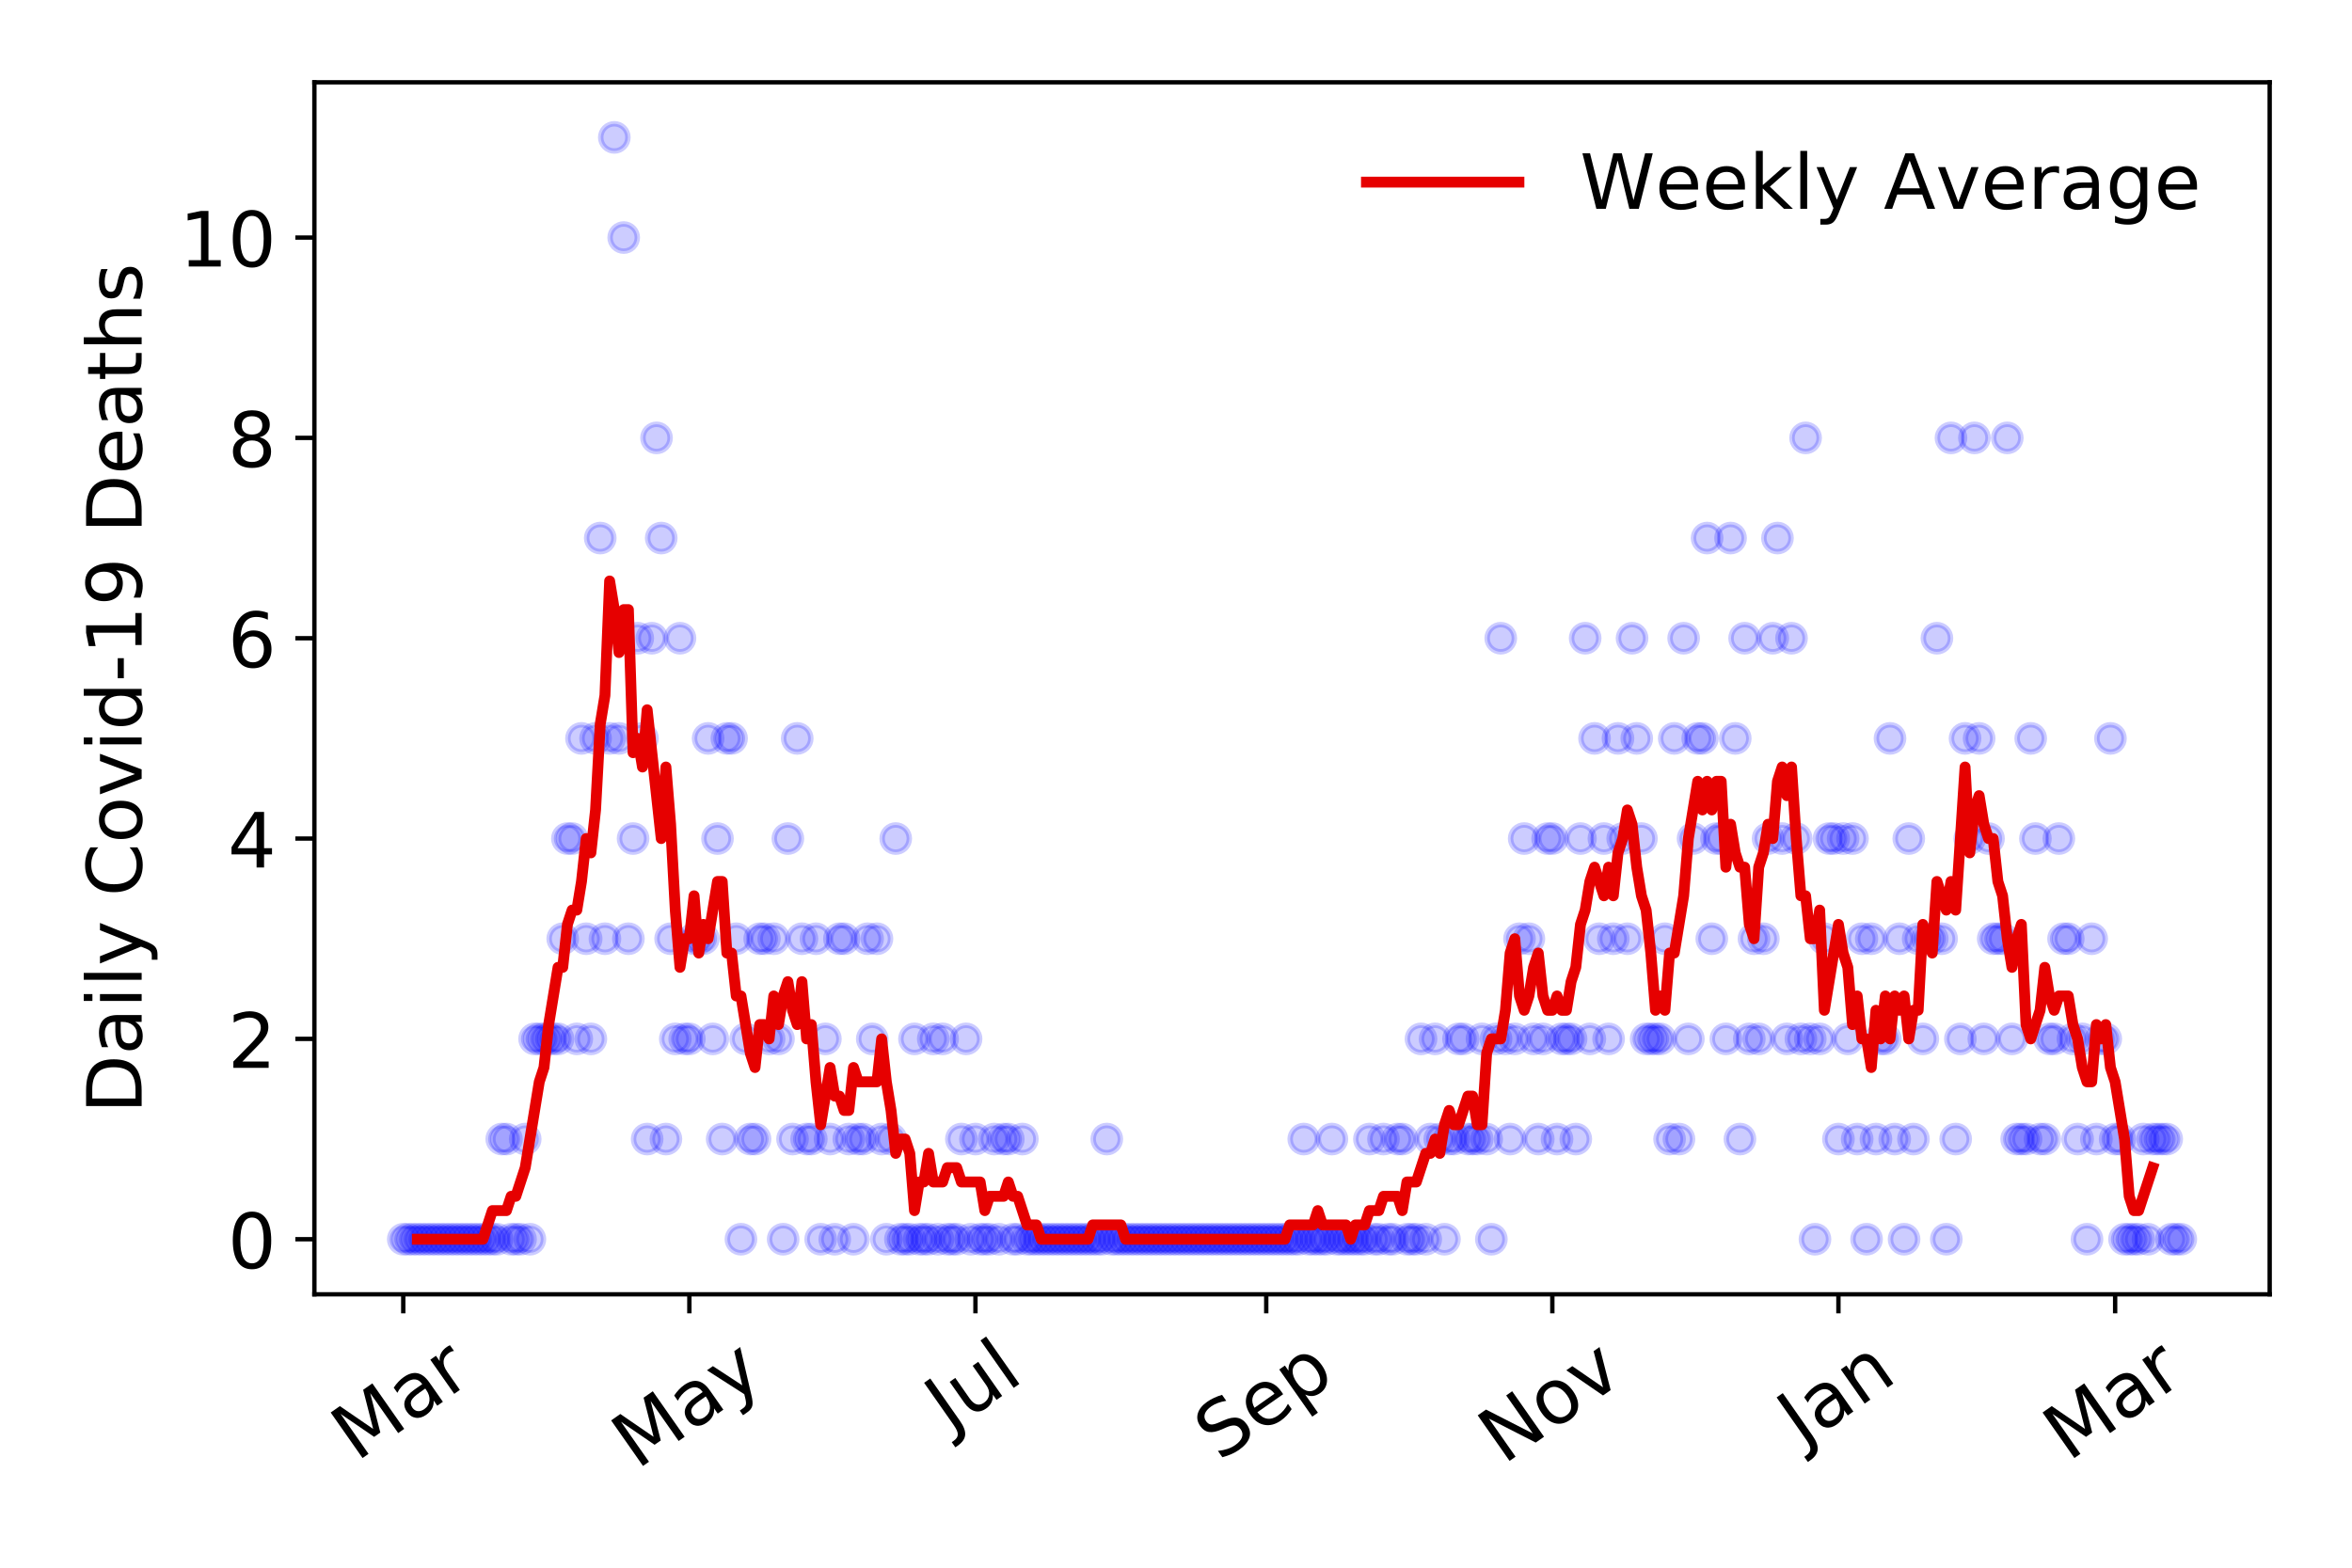 <?xml version="1.0" encoding="utf-8" standalone="no"?>
<!DOCTYPE svg PUBLIC "-//W3C//DTD SVG 1.1//EN"
  "http://www.w3.org/Graphics/SVG/1.1/DTD/svg11.dtd">
<!-- Created with matplotlib (https://matplotlib.org/) -->
<svg height="288pt" version="1.1" viewBox="0 0 432 288" width="432pt" xmlns="http://www.w3.org/2000/svg" xmlns:xlink="http://www.w3.org/1999/xlink">
 <defs>
  <style type="text/css">
*{stroke-linecap:butt;stroke-linejoin:round;}
  </style>
 </defs>
 <g id="figure_1">
  <g id="patch_1">
   <path d="M 0 288 
L 432 288 
L 432 0 
L 0 0 
z
" style="fill:#ffffff;"/>
  </g>
  <g id="axes_1">
   <g id="patch_2">
    <path d="M 57.745 237.778 
L 416.88 237.778 
L 416.88 15.12 
L 57.745 15.12 
z
" style="fill:#ffffff;"/>
   </g>
   <g id="matplotlib.axis_1">
    <g id="xtick_1">
     <g id="line2d_1">
      <defs>
       <path d="M 0 0 
L 0 3.5 
" id="m9eb75bfc46" style="stroke:#000000;stroke-width:0.8;"/>
      </defs>
      <g>
       <use style="stroke:#000000;stroke-width:0.8;" x="74.069" xlink:href="#m9eb75bfc46" y="237.778"/>
      </g>
     </g>
     <g id="text_1">
      <!-- Mar -->
      <defs>
       <path d="M 9.812 72.906 
L 24.516 72.906 
L 43.109 23.297 
L 61.812 72.906 
L 76.516 72.906 
L 76.516 0 
L 66.891 0 
L 66.891 64.016 
L 48.094 14.016 
L 38.188 14.016 
L 19.391 64.016 
L 19.391 0 
L 9.812 0 
z
" id="DejaVuSans-77"/>
       <path d="M 34.281 27.484 
Q 23.391 27.484 19.188 25 
Q 14.984 22.516 14.984 16.5 
Q 14.984 11.719 18.141 8.906 
Q 21.297 6.109 26.703 6.109 
Q 34.188 6.109 38.703 11.406 
Q 43.219 16.703 43.219 25.484 
L 43.219 27.484 
z
M 52.203 31.203 
L 52.203 0 
L 43.219 0 
L 43.219 8.297 
Q 40.141 3.328 35.547 0.953 
Q 30.953 -1.422 24.312 -1.422 
Q 15.922 -1.422 10.953 3.297 
Q 6 8.016 6 15.922 
Q 6 25.141 12.172 29.828 
Q 18.359 34.516 30.609 34.516 
L 43.219 34.516 
L 43.219 35.406 
Q 43.219 41.609 39.141 45 
Q 35.062 48.391 27.688 48.391 
Q 23 48.391 18.547 47.266 
Q 14.109 46.141 10.016 43.891 
L 10.016 52.203 
Q 14.938 54.109 19.578 55.047 
Q 24.219 56 28.609 56 
Q 40.484 56 46.344 49.844 
Q 52.203 43.703 52.203 31.203 
z
" id="DejaVuSans-97"/>
       <path d="M 41.109 46.297 
Q 39.594 47.172 37.812 47.578 
Q 36.031 48 33.891 48 
Q 26.266 48 22.188 43.047 
Q 18.109 38.094 18.109 28.812 
L 18.109 0 
L 9.078 0 
L 9.078 54.688 
L 18.109 54.688 
L 18.109 46.188 
Q 20.953 51.172 25.484 53.578 
Q 30.031 56 36.531 56 
Q 37.453 56 38.578 55.875 
Q 39.703 55.766 41.062 55.516 
z
" id="DejaVuSans-114"/>
      </defs>
      <g transform="translate(65.467 268.643)rotate(-35)scale(0.14 -0.14)">
       <use xlink:href="#DejaVuSans-77"/>
       <use x="86.279" xlink:href="#DejaVuSans-97"/>
       <use x="147.559" xlink:href="#DejaVuSans-114"/>
      </g>
     </g>
    </g>
    <g id="xtick_2">
     <g id="line2d_2">
      <g>
       <use style="stroke:#000000;stroke-width:0.8;" x="126.617" xlink:href="#m9eb75bfc46" y="237.778"/>
      </g>
     </g>
     <g id="text_2">
      <!-- May -->
      <defs>
       <path d="M 32.172 -5.078 
Q 28.375 -14.844 24.75 -17.812 
Q 21.141 -20.797 15.094 -20.797 
L 7.906 -20.797 
L 7.906 -13.281 
L 13.188 -13.281 
Q 16.891 -13.281 18.938 -11.516 
Q 21 -9.766 23.484 -3.219 
L 25.094 0.875 
L 2.984 54.688 
L 12.5 54.688 
L 29.594 11.922 
L 46.688 54.688 
L 56.203 54.688 
z
" id="DejaVuSans-121"/>
      </defs>
      <g transform="translate(116.978 270.094)rotate(-35)scale(0.14 -0.14)">
       <use xlink:href="#DejaVuSans-77"/>
       <use x="86.279" xlink:href="#DejaVuSans-97"/>
       <use x="147.559" xlink:href="#DejaVuSans-121"/>
      </g>
     </g>
    </g>
    <g id="xtick_3">
     <g id="line2d_3">
      <g>
       <use style="stroke:#000000;stroke-width:0.8;" x="179.165" xlink:href="#m9eb75bfc46" y="237.778"/>
      </g>
     </g>
     <g id="text_3">
      <!-- Jul -->
      <defs>
       <path d="M 9.812 72.906 
L 19.672 72.906 
L 19.672 5.078 
Q 19.672 -8.109 14.672 -14.062 
Q 9.672 -20.016 -1.422 -20.016 
L -5.172 -20.016 
L -5.172 -11.719 
L -2.094 -11.719 
Q 4.438 -11.719 7.125 -8.047 
Q 9.812 -4.391 9.812 5.078 
z
" id="DejaVuSans-74"/>
       <path d="M 8.5 21.578 
L 8.5 54.688 
L 17.484 54.688 
L 17.484 21.922 
Q 17.484 14.156 20.5 10.266 
Q 23.531 6.391 29.594 6.391 
Q 36.859 6.391 41.078 11.031 
Q 45.312 15.672 45.312 23.688 
L 45.312 54.688 
L 54.297 54.688 
L 54.297 0 
L 45.312 0 
L 45.312 8.406 
Q 42.047 3.422 37.719 1 
Q 33.406 -1.422 27.688 -1.422 
Q 18.266 -1.422 13.375 4.438 
Q 8.5 10.297 8.5 21.578 
z
M 31.109 56 
z
" id="DejaVuSans-117"/>
       <path d="M 9.422 75.984 
L 18.406 75.984 
L 18.406 0 
L 9.422 0 
z
" id="DejaVuSans-108"/>
      </defs>
      <g transform="translate(174.462 263.181)rotate(-35)scale(0.14 -0.14)">
       <use xlink:href="#DejaVuSans-74"/>
       <use x="29.492" xlink:href="#DejaVuSans-117"/>
       <use x="92.871" xlink:href="#DejaVuSans-108"/>
      </g>
     </g>
    </g>
    <g id="xtick_4">
     <g id="line2d_4">
      <g>
       <use style="stroke:#000000;stroke-width:0.8;" x="232.575" xlink:href="#m9eb75bfc46" y="237.778"/>
      </g>
     </g>
     <g id="text_4">
      <!-- Sep -->
      <defs>
       <path d="M 53.516 70.516 
L 53.516 60.891 
Q 47.906 63.578 42.922 64.891 
Q 37.938 66.219 33.297 66.219 
Q 25.25 66.219 20.875 63.094 
Q 16.5 59.969 16.5 54.203 
Q 16.5 49.359 19.406 46.891 
Q 22.312 44.438 30.422 42.922 
L 36.375 41.703 
Q 47.406 39.594 52.656 34.297 
Q 57.906 29 57.906 20.125 
Q 57.906 9.516 50.797 4.047 
Q 43.703 -1.422 29.984 -1.422 
Q 24.812 -1.422 18.969 -0.25 
Q 13.141 0.922 6.891 3.219 
L 6.891 13.375 
Q 12.891 10.016 18.656 8.297 
Q 24.422 6.594 29.984 6.594 
Q 38.422 6.594 43.016 9.906 
Q 47.609 13.234 47.609 19.391 
Q 47.609 24.75 44.312 27.781 
Q 41.016 30.812 33.5 32.328 
L 27.484 33.5 
Q 16.453 35.688 11.516 40.375 
Q 6.594 45.062 6.594 53.422 
Q 6.594 63.094 13.406 68.656 
Q 20.219 74.219 32.172 74.219 
Q 37.312 74.219 42.625 73.281 
Q 47.953 72.359 53.516 70.516 
z
" id="DejaVuSans-83"/>
       <path d="M 56.203 29.594 
L 56.203 25.203 
L 14.891 25.203 
Q 15.484 15.922 20.484 11.062 
Q 25.484 6.203 34.422 6.203 
Q 39.594 6.203 44.453 7.469 
Q 49.312 8.734 54.109 11.281 
L 54.109 2.781 
Q 49.266 0.734 44.188 -0.344 
Q 39.109 -1.422 33.891 -1.422 
Q 20.797 -1.422 13.156 6.188 
Q 5.516 13.812 5.516 26.812 
Q 5.516 40.234 12.766 48.109 
Q 20.016 56 32.328 56 
Q 43.359 56 49.781 48.891 
Q 56.203 41.797 56.203 29.594 
z
M 47.219 32.234 
Q 47.125 39.594 43.094 43.984 
Q 39.062 48.391 32.422 48.391 
Q 24.906 48.391 20.391 44.141 
Q 15.875 39.891 15.188 32.172 
z
" id="DejaVuSans-101"/>
       <path d="M 18.109 8.203 
L 18.109 -20.797 
L 9.078 -20.797 
L 9.078 54.688 
L 18.109 54.688 
L 18.109 46.391 
Q 20.953 51.266 25.266 53.625 
Q 29.594 56 35.594 56 
Q 45.562 56 51.781 48.094 
Q 58.016 40.188 58.016 27.297 
Q 58.016 14.406 51.781 6.484 
Q 45.562 -1.422 35.594 -1.422 
Q 29.594 -1.422 25.266 0.953 
Q 20.953 3.328 18.109 8.203 
z
M 48.688 27.297 
Q 48.688 37.203 44.609 42.844 
Q 40.531 48.484 33.406 48.484 
Q 26.266 48.484 22.188 42.844 
Q 18.109 37.203 18.109 27.297 
Q 18.109 17.391 22.188 11.75 
Q 26.266 6.109 33.406 6.109 
Q 40.531 6.109 44.609 11.75 
Q 48.688 17.391 48.688 27.297 
z
" id="DejaVuSans-112"/>
      </defs>
      <g transform="translate(223.982 268.629)rotate(-35)scale(0.14 -0.14)">
       <use xlink:href="#DejaVuSans-83"/>
       <use x="63.477" xlink:href="#DejaVuSans-101"/>
       <use x="125" xlink:href="#DejaVuSans-112"/>
      </g>
     </g>
    </g>
    <g id="xtick_5">
     <g id="line2d_5">
      <g>
       <use style="stroke:#000000;stroke-width:0.8;" x="285.123" xlink:href="#m9eb75bfc46" y="237.778"/>
      </g>
     </g>
     <g id="text_5">
      <!-- Nov -->
      <defs>
       <path d="M 9.812 72.906 
L 23.094 72.906 
L 55.422 11.922 
L 55.422 72.906 
L 64.984 72.906 
L 64.984 0 
L 51.703 0 
L 19.391 60.984 
L 19.391 0 
L 9.812 0 
z
" id="DejaVuSans-78"/>
       <path d="M 30.609 48.391 
Q 23.391 48.391 19.188 42.75 
Q 14.984 37.109 14.984 27.297 
Q 14.984 17.484 19.156 11.844 
Q 23.344 6.203 30.609 6.203 
Q 37.797 6.203 41.984 11.859 
Q 46.188 17.531 46.188 27.297 
Q 46.188 37.016 41.984 42.703 
Q 37.797 48.391 30.609 48.391 
z
M 30.609 56 
Q 42.328 56 49.016 48.375 
Q 55.719 40.766 55.719 27.297 
Q 55.719 13.875 49.016 6.219 
Q 42.328 -1.422 30.609 -1.422 
Q 18.844 -1.422 12.172 6.219 
Q 5.516 13.875 5.516 27.297 
Q 5.516 40.766 12.172 48.375 
Q 18.844 56 30.609 56 
z
" id="DejaVuSans-111"/>
       <path d="M 2.984 54.688 
L 12.5 54.688 
L 29.594 8.797 
L 46.688 54.688 
L 56.203 54.688 
L 35.688 0 
L 23.484 0 
z
" id="DejaVuSans-118"/>
      </defs>
      <g transform="translate(276.146 269.166)rotate(-35)scale(0.14 -0.14)">
       <use xlink:href="#DejaVuSans-78"/>
       <use x="74.805" xlink:href="#DejaVuSans-111"/>
       <use x="135.986" xlink:href="#DejaVuSans-118"/>
      </g>
     </g>
    </g>
    <g id="xtick_6">
     <g id="line2d_6">
      <g>
       <use style="stroke:#000000;stroke-width:0.8;" x="337.67" xlink:href="#m9eb75bfc46" y="237.778"/>
      </g>
     </g>
     <g id="text_6">
      <!-- Jan -->
      <defs>
       <path d="M 54.891 33.016 
L 54.891 0 
L 45.906 0 
L 45.906 32.719 
Q 45.906 40.484 42.875 44.328 
Q 39.844 48.188 33.797 48.188 
Q 26.516 48.188 22.312 43.547 
Q 18.109 38.922 18.109 30.906 
L 18.109 0 
L 9.078 0 
L 9.078 54.688 
L 18.109 54.688 
L 18.109 46.188 
Q 21.344 51.125 25.703 53.562 
Q 30.078 56 35.797 56 
Q 45.219 56 50.047 50.172 
Q 54.891 44.344 54.891 33.016 
z
" id="DejaVuSans-110"/>
      </defs>
      <g transform="translate(331.047 265.871)rotate(-35)scale(0.14 -0.14)">
       <use xlink:href="#DejaVuSans-74"/>
       <use x="29.492" xlink:href="#DejaVuSans-97"/>
       <use x="90.771" xlink:href="#DejaVuSans-110"/>
      </g>
     </g>
    </g>
    <g id="xtick_7">
     <g id="line2d_7">
      <g>
       <use style="stroke:#000000;stroke-width:0.8;" x="388.495" xlink:href="#m9eb75bfc46" y="237.778"/>
      </g>
     </g>
     <g id="text_7">
      <!-- Mar -->
      <g transform="translate(379.893 268.643)rotate(-35)scale(0.14 -0.14)">
       <use xlink:href="#DejaVuSans-77"/>
       <use x="86.279" xlink:href="#DejaVuSans-97"/>
       <use x="147.559" xlink:href="#DejaVuSans-114"/>
      </g>
     </g>
    </g>
   </g>
   <g id="matplotlib.axis_2">
    <g id="ytick_1">
     <g id="line2d_8">
      <defs>
       <path d="M 0 0 
L -3.5 0 
" id="mdd5ffc0f7f" style="stroke:#000000;stroke-width:0.8;"/>
      </defs>
      <g>
       <use style="stroke:#000000;stroke-width:0.8;" x="57.745" xlink:href="#mdd5ffc0f7f" y="227.657"/>
      </g>
     </g>
     <g id="text_8">
      <!-- 0 -->
      <defs>
       <path d="M 31.781 66.406 
Q 24.172 66.406 20.328 58.906 
Q 16.5 51.422 16.5 36.375 
Q 16.5 21.391 20.328 13.891 
Q 24.172 6.391 31.781 6.391 
Q 39.453 6.391 43.281 13.891 
Q 47.125 21.391 47.125 36.375 
Q 47.125 51.422 43.281 58.906 
Q 39.453 66.406 31.781 66.406 
z
M 31.781 74.219 
Q 44.047 74.219 50.516 64.516 
Q 56.984 54.828 56.984 36.375 
Q 56.984 17.969 50.516 8.266 
Q 44.047 -1.422 31.781 -1.422 
Q 19.531 -1.422 13.062 8.266 
Q 6.594 17.969 6.594 36.375 
Q 6.594 54.828 13.062 64.516 
Q 19.531 74.219 31.781 74.219 
z
" id="DejaVuSans-48"/>
      </defs>
      <g transform="translate(41.837 232.976)scale(0.14 -0.14)">
       <use xlink:href="#DejaVuSans-48"/>
      </g>
     </g>
    </g>
    <g id="ytick_2">
     <g id="line2d_9">
      <g>
       <use style="stroke:#000000;stroke-width:0.8;" x="57.745" xlink:href="#mdd5ffc0f7f" y="190.854"/>
      </g>
     </g>
     <g id="text_9">
      <!-- 2 -->
      <defs>
       <path d="M 19.188 8.297 
L 53.609 8.297 
L 53.609 0 
L 7.328 0 
L 7.328 8.297 
Q 12.938 14.109 22.625 23.891 
Q 32.328 33.688 34.812 36.531 
Q 39.547 41.844 41.422 45.531 
Q 43.312 49.219 43.312 52.781 
Q 43.312 58.594 39.234 62.25 
Q 35.156 65.922 28.609 65.922 
Q 23.969 65.922 18.812 64.312 
Q 13.672 62.703 7.812 59.422 
L 7.812 69.391 
Q 13.766 71.781 18.938 73 
Q 24.125 74.219 28.422 74.219 
Q 39.75 74.219 46.484 68.547 
Q 53.219 62.891 53.219 53.422 
Q 53.219 48.922 51.531 44.891 
Q 49.859 40.875 45.406 35.406 
Q 44.188 33.984 37.641 27.219 
Q 31.109 20.453 19.188 8.297 
z
" id="DejaVuSans-50"/>
      </defs>
      <g transform="translate(41.837 196.173)scale(0.14 -0.14)">
       <use xlink:href="#DejaVuSans-50"/>
      </g>
     </g>
    </g>
    <g id="ytick_3">
     <g id="line2d_10">
      <g>
       <use style="stroke:#000000;stroke-width:0.8;" x="57.745" xlink:href="#mdd5ffc0f7f" y="154.051"/>
      </g>
     </g>
     <g id="text_10">
      <!-- 4 -->
      <defs>
       <path d="M 37.797 64.312 
L 12.891 25.391 
L 37.797 25.391 
z
M 35.203 72.906 
L 47.609 72.906 
L 47.609 25.391 
L 58.016 25.391 
L 58.016 17.188 
L 47.609 17.188 
L 47.609 0 
L 37.797 0 
L 37.797 17.188 
L 4.891 17.188 
L 4.891 26.703 
z
" id="DejaVuSans-52"/>
      </defs>
      <g transform="translate(41.837 159.37)scale(0.14 -0.14)">
       <use xlink:href="#DejaVuSans-52"/>
      </g>
     </g>
    </g>
    <g id="ytick_4">
     <g id="line2d_11">
      <g>
       <use style="stroke:#000000;stroke-width:0.8;" x="57.745" xlink:href="#mdd5ffc0f7f" y="117.248"/>
      </g>
     </g>
     <g id="text_11">
      <!-- 6 -->
      <defs>
       <path d="M 33.016 40.375 
Q 26.375 40.375 22.484 35.828 
Q 18.609 31.297 18.609 23.391 
Q 18.609 15.531 22.484 10.953 
Q 26.375 6.391 33.016 6.391 
Q 39.656 6.391 43.531 10.953 
Q 47.406 15.531 47.406 23.391 
Q 47.406 31.297 43.531 35.828 
Q 39.656 40.375 33.016 40.375 
z
M 52.594 71.297 
L 52.594 62.312 
Q 48.875 64.062 45.094 64.984 
Q 41.312 65.922 37.594 65.922 
Q 27.828 65.922 22.672 59.328 
Q 17.531 52.734 16.797 39.406 
Q 19.672 43.656 24.016 45.922 
Q 28.375 48.188 33.594 48.188 
Q 44.578 48.188 50.953 41.516 
Q 57.328 34.859 57.328 23.391 
Q 57.328 12.156 50.688 5.359 
Q 44.047 -1.422 33.016 -1.422 
Q 20.359 -1.422 13.672 8.266 
Q 6.984 17.969 6.984 36.375 
Q 6.984 53.656 15.188 63.938 
Q 23.391 74.219 37.203 74.219 
Q 40.922 74.219 44.703 73.484 
Q 48.484 72.75 52.594 71.297 
z
" id="DejaVuSans-54"/>
      </defs>
      <g transform="translate(41.837 122.567)scale(0.14 -0.14)">
       <use xlink:href="#DejaVuSans-54"/>
      </g>
     </g>
    </g>
    <g id="ytick_5">
     <g id="line2d_12">
      <g>
       <use style="stroke:#000000;stroke-width:0.8;" x="57.745" xlink:href="#mdd5ffc0f7f" y="80.445"/>
      </g>
     </g>
     <g id="text_12">
      <!-- 8 -->
      <defs>
       <path d="M 31.781 34.625 
Q 24.75 34.625 20.719 30.859 
Q 16.703 27.094 16.703 20.516 
Q 16.703 13.922 20.719 10.156 
Q 24.75 6.391 31.781 6.391 
Q 38.812 6.391 42.859 10.172 
Q 46.922 13.969 46.922 20.516 
Q 46.922 27.094 42.891 30.859 
Q 38.875 34.625 31.781 34.625 
z
M 21.922 38.812 
Q 15.578 40.375 12.031 44.719 
Q 8.5 49.078 8.5 55.328 
Q 8.5 64.062 14.719 69.141 
Q 20.953 74.219 31.781 74.219 
Q 42.672 74.219 48.875 69.141 
Q 55.078 64.062 55.078 55.328 
Q 55.078 49.078 51.531 44.719 
Q 48 40.375 41.703 38.812 
Q 48.828 37.156 52.797 32.312 
Q 56.781 27.484 56.781 20.516 
Q 56.781 9.906 50.312 4.234 
Q 43.844 -1.422 31.781 -1.422 
Q 19.734 -1.422 13.25 4.234 
Q 6.781 9.906 6.781 20.516 
Q 6.781 27.484 10.781 32.312 
Q 14.797 37.156 21.922 38.812 
z
M 18.312 54.391 
Q 18.312 48.734 21.844 45.562 
Q 25.391 42.391 31.781 42.391 
Q 38.141 42.391 41.719 45.562 
Q 45.312 48.734 45.312 54.391 
Q 45.312 60.062 41.719 63.234 
Q 38.141 66.406 31.781 66.406 
Q 25.391 66.406 21.844 63.234 
Q 18.312 60.062 18.312 54.391 
z
" id="DejaVuSans-56"/>
      </defs>
      <g transform="translate(41.837 85.764)scale(0.14 -0.14)">
       <use xlink:href="#DejaVuSans-56"/>
      </g>
     </g>
    </g>
    <g id="ytick_6">
     <g id="line2d_13">
      <g>
       <use style="stroke:#000000;stroke-width:0.8;" x="57.745" xlink:href="#mdd5ffc0f7f" y="43.642"/>
      </g>
     </g>
     <g id="text_13">
      <!-- 10 -->
      <defs>
       <path d="M 12.406 8.297 
L 28.516 8.297 
L 28.516 63.922 
L 10.984 60.406 
L 10.984 69.391 
L 28.422 72.906 
L 38.281 72.906 
L 38.281 8.297 
L 54.391 8.297 
L 54.391 0 
L 12.406 0 
z
" id="DejaVuSans-49"/>
      </defs>
      <g transform="translate(32.93 48.961)scale(0.14 -0.14)">
       <use xlink:href="#DejaVuSans-49"/>
       <use x="63.623" xlink:href="#DejaVuSans-48"/>
      </g>
     </g>
    </g>
    <g id="text_14">
     <!-- Daily Covid-19 Deaths -->
     <defs>
      <path d="M 19.672 64.797 
L 19.672 8.109 
L 31.594 8.109 
Q 46.688 8.109 53.688 14.938 
Q 60.688 21.781 60.688 36.531 
Q 60.688 51.172 53.688 57.984 
Q 46.688 64.797 31.594 64.797 
z
M 9.812 72.906 
L 30.078 72.906 
Q 51.266 72.906 61.172 64.094 
Q 71.094 55.281 71.094 36.531 
Q 71.094 17.672 61.125 8.828 
Q 51.172 0 30.078 0 
L 9.812 0 
z
" id="DejaVuSans-68"/>
      <path d="M 9.422 54.688 
L 18.406 54.688 
L 18.406 0 
L 9.422 0 
z
M 9.422 75.984 
L 18.406 75.984 
L 18.406 64.594 
L 9.422 64.594 
z
" id="DejaVuSans-105"/>
      <path id="DejaVuSans-32"/>
      <path d="M 64.406 67.281 
L 64.406 56.891 
Q 59.422 61.531 53.781 63.812 
Q 48.141 66.109 41.797 66.109 
Q 29.297 66.109 22.656 58.469 
Q 16.016 50.828 16.016 36.375 
Q 16.016 21.969 22.656 14.328 
Q 29.297 6.688 41.797 6.688 
Q 48.141 6.688 53.781 8.984 
Q 59.422 11.281 64.406 15.922 
L 64.406 5.609 
Q 59.234 2.094 53.438 0.328 
Q 47.656 -1.422 41.219 -1.422 
Q 24.656 -1.422 15.125 8.703 
Q 5.609 18.844 5.609 36.375 
Q 5.609 53.953 15.125 64.078 
Q 24.656 74.219 41.219 74.219 
Q 47.75 74.219 53.531 72.484 
Q 59.328 70.75 64.406 67.281 
z
" id="DejaVuSans-67"/>
      <path d="M 45.406 46.391 
L 45.406 75.984 
L 54.391 75.984 
L 54.391 0 
L 45.406 0 
L 45.406 8.203 
Q 42.578 3.328 38.25 0.953 
Q 33.938 -1.422 27.875 -1.422 
Q 17.969 -1.422 11.734 6.484 
Q 5.516 14.406 5.516 27.297 
Q 5.516 40.188 11.734 48.094 
Q 17.969 56 27.875 56 
Q 33.938 56 38.25 53.625 
Q 42.578 51.266 45.406 46.391 
z
M 14.797 27.297 
Q 14.797 17.391 18.875 11.75 
Q 22.953 6.109 30.078 6.109 
Q 37.203 6.109 41.297 11.75 
Q 45.406 17.391 45.406 27.297 
Q 45.406 37.203 41.297 42.844 
Q 37.203 48.484 30.078 48.484 
Q 22.953 48.484 18.875 42.844 
Q 14.797 37.203 14.797 27.297 
z
" id="DejaVuSans-100"/>
      <path d="M 4.891 31.391 
L 31.203 31.391 
L 31.203 23.391 
L 4.891 23.391 
z
" id="DejaVuSans-45"/>
      <path d="M 10.984 1.516 
L 10.984 10.5 
Q 14.703 8.734 18.5 7.812 
Q 22.312 6.891 25.984 6.891 
Q 35.75 6.891 40.891 13.453 
Q 46.047 20.016 46.781 33.406 
Q 43.953 29.203 39.594 26.953 
Q 35.25 24.703 29.984 24.703 
Q 19.047 24.703 12.672 31.312 
Q 6.297 37.938 6.297 49.422 
Q 6.297 60.641 12.938 67.422 
Q 19.578 74.219 30.609 74.219 
Q 43.266 74.219 49.922 64.516 
Q 56.594 54.828 56.594 36.375 
Q 56.594 19.141 48.406 8.859 
Q 40.234 -1.422 26.422 -1.422 
Q 22.703 -1.422 18.891 -0.688 
Q 15.094 0.047 10.984 1.516 
z
M 30.609 32.422 
Q 37.25 32.422 41.125 36.953 
Q 45.016 41.5 45.016 49.422 
Q 45.016 57.281 41.125 61.844 
Q 37.25 66.406 30.609 66.406 
Q 23.969 66.406 20.094 61.844 
Q 16.219 57.281 16.219 49.422 
Q 16.219 41.5 20.094 36.953 
Q 23.969 32.422 30.609 32.422 
z
" id="DejaVuSans-57"/>
      <path d="M 18.312 70.219 
L 18.312 54.688 
L 36.812 54.688 
L 36.812 47.703 
L 18.312 47.703 
L 18.312 18.016 
Q 18.312 11.328 20.141 9.422 
Q 21.969 7.516 27.594 7.516 
L 36.812 7.516 
L 36.812 0 
L 27.594 0 
Q 17.188 0 13.234 3.875 
Q 9.281 7.766 9.281 18.016 
L 9.281 47.703 
L 2.688 47.703 
L 2.688 54.688 
L 9.281 54.688 
L 9.281 70.219 
z
" id="DejaVuSans-116"/>
      <path d="M 54.891 33.016 
L 54.891 0 
L 45.906 0 
L 45.906 32.719 
Q 45.906 40.484 42.875 44.328 
Q 39.844 48.188 33.797 48.188 
Q 26.516 48.188 22.312 43.547 
Q 18.109 38.922 18.109 30.906 
L 18.109 0 
L 9.078 0 
L 9.078 75.984 
L 18.109 75.984 
L 18.109 46.188 
Q 21.344 51.125 25.703 53.562 
Q 30.078 56 35.797 56 
Q 45.219 56 50.047 50.172 
Q 54.891 44.344 54.891 33.016 
z
" id="DejaVuSans-104"/>
      <path d="M 44.281 53.078 
L 44.281 44.578 
Q 40.484 46.531 36.375 47.5 
Q 32.281 48.484 27.875 48.484 
Q 21.188 48.484 17.844 46.438 
Q 14.5 44.391 14.5 40.281 
Q 14.5 37.156 16.891 35.375 
Q 19.281 33.594 26.516 31.984 
L 29.594 31.297 
Q 39.156 29.25 43.188 25.516 
Q 47.219 21.781 47.219 15.094 
Q 47.219 7.469 41.188 3.016 
Q 35.156 -1.422 24.609 -1.422 
Q 20.219 -1.422 15.453 -0.562 
Q 10.688 0.297 5.422 2 
L 5.422 11.281 
Q 10.406 8.688 15.234 7.391 
Q 20.062 6.109 24.812 6.109 
Q 31.156 6.109 34.562 8.281 
Q 37.984 10.453 37.984 14.406 
Q 37.984 18.062 35.516 20.016 
Q 33.062 21.969 24.703 23.781 
L 21.578 24.516 
Q 13.234 26.266 9.516 29.906 
Q 5.812 33.547 5.812 39.891 
Q 5.812 47.609 11.281 51.797 
Q 16.75 56 26.812 56 
Q 31.781 56 36.172 55.266 
Q 40.578 54.547 44.281 53.078 
z
" id="DejaVuSans-115"/>
     </defs>
     <g transform="translate(26.018 204.56)rotate(-90)scale(0.14 -0.14)">
      <use xlink:href="#DejaVuSans-68"/>
      <use x="77.002" xlink:href="#DejaVuSans-97"/>
      <use x="138.281" xlink:href="#DejaVuSans-105"/>
      <use x="166.064" xlink:href="#DejaVuSans-108"/>
      <use x="193.848" xlink:href="#DejaVuSans-121"/>
      <use x="253.027" xlink:href="#DejaVuSans-32"/>
      <use x="284.814" xlink:href="#DejaVuSans-67"/>
      <use x="354.639" xlink:href="#DejaVuSans-111"/>
      <use x="415.82" xlink:href="#DejaVuSans-118"/>
      <use x="475" xlink:href="#DejaVuSans-105"/>
      <use x="502.783" xlink:href="#DejaVuSans-100"/>
      <use x="566.26" xlink:href="#DejaVuSans-45"/>
      <use x="602.344" xlink:href="#DejaVuSans-49"/>
      <use x="665.967" xlink:href="#DejaVuSans-57"/>
      <use x="729.59" xlink:href="#DejaVuSans-32"/>
      <use x="761.377" xlink:href="#DejaVuSans-68"/>
      <use x="838.379" xlink:href="#DejaVuSans-101"/>
      <use x="899.902" xlink:href="#DejaVuSans-97"/>
      <use x="961.182" xlink:href="#DejaVuSans-116"/>
      <use x="1000.391" xlink:href="#DejaVuSans-104"/>
      <use x="1063.77" xlink:href="#DejaVuSans-115"/>
     </g>
    </g>
   </g>
   <g id="line2d_14">
    <defs>
     <path d="M 0 2.5 
C 0.663 2.5 1.299 2.237 1.768 1.768 
C 2.237 1.299 2.5 0.663 2.5 0 
C 2.5 -0.663 2.237 -1.299 1.768 -1.768 
C 1.299 -2.237 0.663 -2.5 0 -2.5 
C -0.663 -2.5 -1.299 -2.237 -1.768 -1.768 
C -2.237 -1.299 -2.5 -0.663 -2.5 0 
C -2.5 0.663 -2.237 1.299 -1.768 1.768 
C -1.299 2.237 -0.663 2.5 0 2.5 
z
" id="ma38473abd2" style="stroke:#0000ff;stroke-opacity:0.2;"/>
    </defs>
    <g clip-path="url(#p67a3fe6d9b)">
     <use style="fill:#0000ff;fill-opacity:0.2;stroke:#0000ff;stroke-opacity:0.2;" x="74.069" xlink:href="#ma38473abd2" y="227.657"/>
     <use style="fill:#0000ff;fill-opacity:0.2;stroke:#0000ff;stroke-opacity:0.2;" x="74.931" xlink:href="#ma38473abd2" y="227.657"/>
     <use style="fill:#0000ff;fill-opacity:0.2;stroke:#0000ff;stroke-opacity:0.2;" x="75.792" xlink:href="#ma38473abd2" y="227.657"/>
     <use style="fill:#0000ff;fill-opacity:0.2;stroke:#0000ff;stroke-opacity:0.2;" x="76.654" xlink:href="#ma38473abd2" y="227.657"/>
     <use style="fill:#0000ff;fill-opacity:0.2;stroke:#0000ff;stroke-opacity:0.2;" x="77.515" xlink:href="#ma38473abd2" y="227.657"/>
     <use style="fill:#0000ff;fill-opacity:0.2;stroke:#0000ff;stroke-opacity:0.2;" x="78.377" xlink:href="#ma38473abd2" y="227.657"/>
     <use style="fill:#0000ff;fill-opacity:0.2;stroke:#0000ff;stroke-opacity:0.2;" x="79.238" xlink:href="#ma38473abd2" y="227.657"/>
     <use style="fill:#0000ff;fill-opacity:0.2;stroke:#0000ff;stroke-opacity:0.2;" x="80.099" xlink:href="#ma38473abd2" y="227.657"/>
     <use style="fill:#0000ff;fill-opacity:0.2;stroke:#0000ff;stroke-opacity:0.2;" x="80.961" xlink:href="#ma38473abd2" y="227.657"/>
     <use style="fill:#0000ff;fill-opacity:0.2;stroke:#0000ff;stroke-opacity:0.2;" x="81.822" xlink:href="#ma38473abd2" y="227.657"/>
     <use style="fill:#0000ff;fill-opacity:0.2;stroke:#0000ff;stroke-opacity:0.2;" x="82.684" xlink:href="#ma38473abd2" y="227.657"/>
     <use style="fill:#0000ff;fill-opacity:0.2;stroke:#0000ff;stroke-opacity:0.2;" x="83.545" xlink:href="#ma38473abd2" y="227.657"/>
     <use style="fill:#0000ff;fill-opacity:0.2;stroke:#0000ff;stroke-opacity:0.2;" x="84.407" xlink:href="#ma38473abd2" y="227.657"/>
     <use style="fill:#0000ff;fill-opacity:0.2;stroke:#0000ff;stroke-opacity:0.2;" x="85.268" xlink:href="#ma38473abd2" y="227.657"/>
     <use style="fill:#0000ff;fill-opacity:0.2;stroke:#0000ff;stroke-opacity:0.2;" x="86.129" xlink:href="#ma38473abd2" y="227.657"/>
     <use style="fill:#0000ff;fill-opacity:0.2;stroke:#0000ff;stroke-opacity:0.2;" x="86.991" xlink:href="#ma38473abd2" y="227.657"/>
     <use style="fill:#0000ff;fill-opacity:0.2;stroke:#0000ff;stroke-opacity:0.2;" x="87.852" xlink:href="#ma38473abd2" y="227.657"/>
     <use style="fill:#0000ff;fill-opacity:0.2;stroke:#0000ff;stroke-opacity:0.2;" x="88.714" xlink:href="#ma38473abd2" y="227.657"/>
     <use style="fill:#0000ff;fill-opacity:0.2;stroke:#0000ff;stroke-opacity:0.2;" x="89.575" xlink:href="#ma38473abd2" y="227.657"/>
     <use style="fill:#0000ff;fill-opacity:0.2;stroke:#0000ff;stroke-opacity:0.2;" x="90.437" xlink:href="#ma38473abd2" y="227.657"/>
     <use style="fill:#0000ff;fill-opacity:0.2;stroke:#0000ff;stroke-opacity:0.2;" x="91.298" xlink:href="#ma38473abd2" y="227.657"/>
     <use style="fill:#0000ff;fill-opacity:0.2;stroke:#0000ff;stroke-opacity:0.2;" x="92.16" xlink:href="#ma38473abd2" y="209.256"/>
     <use style="fill:#0000ff;fill-opacity:0.2;stroke:#0000ff;stroke-opacity:0.2;" x="93.021" xlink:href="#ma38473abd2" y="209.256"/>
     <use style="fill:#0000ff;fill-opacity:0.2;stroke:#0000ff;stroke-opacity:0.2;" x="93.882" xlink:href="#ma38473abd2" y="227.657"/>
     <use style="fill:#0000ff;fill-opacity:0.2;stroke:#0000ff;stroke-opacity:0.2;" x="94.744" xlink:href="#ma38473abd2" y="227.657"/>
     <use style="fill:#0000ff;fill-opacity:0.2;stroke:#0000ff;stroke-opacity:0.2;" x="95.605" xlink:href="#ma38473abd2" y="227.657"/>
     <use style="fill:#0000ff;fill-opacity:0.2;stroke:#0000ff;stroke-opacity:0.2;" x="96.467" xlink:href="#ma38473abd2" y="209.256"/>
     <use style="fill:#0000ff;fill-opacity:0.2;stroke:#0000ff;stroke-opacity:0.2;" x="97.328" xlink:href="#ma38473abd2" y="227.657"/>
     <use style="fill:#0000ff;fill-opacity:0.2;stroke:#0000ff;stroke-opacity:0.2;" x="98.19" xlink:href="#ma38473abd2" y="190.854"/>
     <use style="fill:#0000ff;fill-opacity:0.2;stroke:#0000ff;stroke-opacity:0.2;" x="99.051" xlink:href="#ma38473abd2" y="190.854"/>
     <use style="fill:#0000ff;fill-opacity:0.2;stroke:#0000ff;stroke-opacity:0.2;" x="99.913" xlink:href="#ma38473abd2" y="190.854"/>
     <use style="fill:#0000ff;fill-opacity:0.2;stroke:#0000ff;stroke-opacity:0.2;" x="100.774" xlink:href="#ma38473abd2" y="190.854"/>
     <use style="fill:#0000ff;fill-opacity:0.2;stroke:#0000ff;stroke-opacity:0.2;" x="101.635" xlink:href="#ma38473abd2" y="190.854"/>
     <use style="fill:#0000ff;fill-opacity:0.2;stroke:#0000ff;stroke-opacity:0.2;" x="102.497" xlink:href="#ma38473abd2" y="190.854"/>
     <use style="fill:#0000ff;fill-opacity:0.2;stroke:#0000ff;stroke-opacity:0.2;" x="103.358" xlink:href="#ma38473abd2" y="172.453"/>
     <use style="fill:#0000ff;fill-opacity:0.2;stroke:#0000ff;stroke-opacity:0.2;" x="104.22" xlink:href="#ma38473abd2" y="154.051"/>
     <use style="fill:#0000ff;fill-opacity:0.2;stroke:#0000ff;stroke-opacity:0.2;" x="105.081" xlink:href="#ma38473abd2" y="154.051"/>
     <use style="fill:#0000ff;fill-opacity:0.2;stroke:#0000ff;stroke-opacity:0.2;" x="105.943" xlink:href="#ma38473abd2" y="190.854"/>
     <use style="fill:#0000ff;fill-opacity:0.2;stroke:#0000ff;stroke-opacity:0.2;" x="106.804" xlink:href="#ma38473abd2" y="135.65"/>
     <use style="fill:#0000ff;fill-opacity:0.2;stroke:#0000ff;stroke-opacity:0.2;" x="107.666" xlink:href="#ma38473abd2" y="172.453"/>
     <use style="fill:#0000ff;fill-opacity:0.2;stroke:#0000ff;stroke-opacity:0.2;" x="108.527" xlink:href="#ma38473abd2" y="190.854"/>
     <use style="fill:#0000ff;fill-opacity:0.2;stroke:#0000ff;stroke-opacity:0.2;" x="109.388" xlink:href="#ma38473abd2" y="135.65"/>
     <use style="fill:#0000ff;fill-opacity:0.2;stroke:#0000ff;stroke-opacity:0.2;" x="110.25" xlink:href="#ma38473abd2" y="98.847"/>
     <use style="fill:#0000ff;fill-opacity:0.2;stroke:#0000ff;stroke-opacity:0.2;" x="111.111" xlink:href="#ma38473abd2" y="172.453"/>
     <use style="fill:#0000ff;fill-opacity:0.2;stroke:#0000ff;stroke-opacity:0.2;" x="111.973" xlink:href="#ma38473abd2" y="135.65"/>
     <use style="fill:#0000ff;fill-opacity:0.2;stroke:#0000ff;stroke-opacity:0.2;" x="112.834" xlink:href="#ma38473abd2" y="25.241"/>
     <use style="fill:#0000ff;fill-opacity:0.2;stroke:#0000ff;stroke-opacity:0.2;" x="113.696" xlink:href="#ma38473abd2" y="135.65"/>
     <use style="fill:#0000ff;fill-opacity:0.2;stroke:#0000ff;stroke-opacity:0.2;" x="114.557" xlink:href="#ma38473abd2" y="43.642"/>
     <use style="fill:#0000ff;fill-opacity:0.2;stroke:#0000ff;stroke-opacity:0.2;" x="115.419" xlink:href="#ma38473abd2" y="172.453"/>
     <use style="fill:#0000ff;fill-opacity:0.2;stroke:#0000ff;stroke-opacity:0.2;" x="116.28" xlink:href="#ma38473abd2" y="154.051"/>
     <use style="fill:#0000ff;fill-opacity:0.2;stroke:#0000ff;stroke-opacity:0.2;" x="117.141" xlink:href="#ma38473abd2" y="117.248"/>
     <use style="fill:#0000ff;fill-opacity:0.2;stroke:#0000ff;stroke-opacity:0.2;" x="118.003" xlink:href="#ma38473abd2" y="135.65"/>
     <use style="fill:#0000ff;fill-opacity:0.2;stroke:#0000ff;stroke-opacity:0.2;" x="118.864" xlink:href="#ma38473abd2" y="209.256"/>
     <use style="fill:#0000ff;fill-opacity:0.2;stroke:#0000ff;stroke-opacity:0.2;" x="119.726" xlink:href="#ma38473abd2" y="117.248"/>
     <use style="fill:#0000ff;fill-opacity:0.2;stroke:#0000ff;stroke-opacity:0.2;" x="120.587" xlink:href="#ma38473abd2" y="80.445"/>
     <use style="fill:#0000ff;fill-opacity:0.2;stroke:#0000ff;stroke-opacity:0.2;" x="121.449" xlink:href="#ma38473abd2" y="98.847"/>
     <use style="fill:#0000ff;fill-opacity:0.2;stroke:#0000ff;stroke-opacity:0.2;" x="122.31" xlink:href="#ma38473abd2" y="209.256"/>
     <use style="fill:#0000ff;fill-opacity:0.2;stroke:#0000ff;stroke-opacity:0.2;" x="123.171" xlink:href="#ma38473abd2" y="172.453"/>
     <use style="fill:#0000ff;fill-opacity:0.2;stroke:#0000ff;stroke-opacity:0.2;" x="124.033" xlink:href="#ma38473abd2" y="190.854"/>
     <use style="fill:#0000ff;fill-opacity:0.2;stroke:#0000ff;stroke-opacity:0.2;" x="124.894" xlink:href="#ma38473abd2" y="117.248"/>
     <use style="fill:#0000ff;fill-opacity:0.2;stroke:#0000ff;stroke-opacity:0.2;" x="125.756" xlink:href="#ma38473abd2" y="190.854"/>
     <use style="fill:#0000ff;fill-opacity:0.2;stroke:#0000ff;stroke-opacity:0.2;" x="126.617" xlink:href="#ma38473abd2" y="190.854"/>
     <use style="fill:#0000ff;fill-opacity:0.2;stroke:#0000ff;stroke-opacity:0.2;" x="127.479" xlink:href="#ma38473abd2" y="172.453"/>
     <use style="fill:#0000ff;fill-opacity:0.2;stroke:#0000ff;stroke-opacity:0.2;" x="128.34" xlink:href="#ma38473abd2" y="172.453"/>
     <use style="fill:#0000ff;fill-opacity:0.2;stroke:#0000ff;stroke-opacity:0.2;" x="129.202" xlink:href="#ma38473abd2" y="172.453"/>
     <use style="fill:#0000ff;fill-opacity:0.2;stroke:#0000ff;stroke-opacity:0.2;" x="130.063" xlink:href="#ma38473abd2" y="135.65"/>
     <use style="fill:#0000ff;fill-opacity:0.2;stroke:#0000ff;stroke-opacity:0.2;" x="130.924" xlink:href="#ma38473abd2" y="190.854"/>
     <use style="fill:#0000ff;fill-opacity:0.2;stroke:#0000ff;stroke-opacity:0.2;" x="131.786" xlink:href="#ma38473abd2" y="154.051"/>
     <use style="fill:#0000ff;fill-opacity:0.2;stroke:#0000ff;stroke-opacity:0.2;" x="132.647" xlink:href="#ma38473abd2" y="209.256"/>
     <use style="fill:#0000ff;fill-opacity:0.2;stroke:#0000ff;stroke-opacity:0.2;" x="133.509" xlink:href="#ma38473abd2" y="135.65"/>
     <use style="fill:#0000ff;fill-opacity:0.2;stroke:#0000ff;stroke-opacity:0.2;" x="134.37" xlink:href="#ma38473abd2" y="135.65"/>
     <use style="fill:#0000ff;fill-opacity:0.2;stroke:#0000ff;stroke-opacity:0.2;" x="135.232" xlink:href="#ma38473abd2" y="172.453"/>
     <use style="fill:#0000ff;fill-opacity:0.2;stroke:#0000ff;stroke-opacity:0.2;" x="136.093" xlink:href="#ma38473abd2" y="227.657"/>
     <use style="fill:#0000ff;fill-opacity:0.2;stroke:#0000ff;stroke-opacity:0.2;" x="136.955" xlink:href="#ma38473abd2" y="190.854"/>
     <use style="fill:#0000ff;fill-opacity:0.2;stroke:#0000ff;stroke-opacity:0.2;" x="137.816" xlink:href="#ma38473abd2" y="209.256"/>
     <use style="fill:#0000ff;fill-opacity:0.2;stroke:#0000ff;stroke-opacity:0.2;" x="138.677" xlink:href="#ma38473abd2" y="209.256"/>
     <use style="fill:#0000ff;fill-opacity:0.2;stroke:#0000ff;stroke-opacity:0.2;" x="139.539" xlink:href="#ma38473abd2" y="172.453"/>
     <use style="fill:#0000ff;fill-opacity:0.2;stroke:#0000ff;stroke-opacity:0.2;" x="140.4" xlink:href="#ma38473abd2" y="172.453"/>
     <use style="fill:#0000ff;fill-opacity:0.2;stroke:#0000ff;stroke-opacity:0.2;" x="141.262" xlink:href="#ma38473abd2" y="190.854"/>
     <use style="fill:#0000ff;fill-opacity:0.2;stroke:#0000ff;stroke-opacity:0.2;" x="142.123" xlink:href="#ma38473abd2" y="172.453"/>
     <use style="fill:#0000ff;fill-opacity:0.2;stroke:#0000ff;stroke-opacity:0.2;" x="142.985" xlink:href="#ma38473abd2" y="190.854"/>
     <use style="fill:#0000ff;fill-opacity:0.2;stroke:#0000ff;stroke-opacity:0.2;" x="143.846" xlink:href="#ma38473abd2" y="227.657"/>
     <use style="fill:#0000ff;fill-opacity:0.2;stroke:#0000ff;stroke-opacity:0.2;" x="144.708" xlink:href="#ma38473abd2" y="154.051"/>
     <use style="fill:#0000ff;fill-opacity:0.2;stroke:#0000ff;stroke-opacity:0.2;" x="145.569" xlink:href="#ma38473abd2" y="209.256"/>
     <use style="fill:#0000ff;fill-opacity:0.2;stroke:#0000ff;stroke-opacity:0.2;" x="146.43" xlink:href="#ma38473abd2" y="135.65"/>
     <use style="fill:#0000ff;fill-opacity:0.2;stroke:#0000ff;stroke-opacity:0.2;" x="147.292" xlink:href="#ma38473abd2" y="172.453"/>
     <use style="fill:#0000ff;fill-opacity:0.2;stroke:#0000ff;stroke-opacity:0.2;" x="148.153" xlink:href="#ma38473abd2" y="209.256"/>
     <use style="fill:#0000ff;fill-opacity:0.2;stroke:#0000ff;stroke-opacity:0.2;" x="149.015" xlink:href="#ma38473abd2" y="209.256"/>
     <use style="fill:#0000ff;fill-opacity:0.2;stroke:#0000ff;stroke-opacity:0.2;" x="149.876" xlink:href="#ma38473abd2" y="172.453"/>
     <use style="fill:#0000ff;fill-opacity:0.2;stroke:#0000ff;stroke-opacity:0.2;" x="150.738" xlink:href="#ma38473abd2" y="227.657"/>
     <use style="fill:#0000ff;fill-opacity:0.2;stroke:#0000ff;stroke-opacity:0.2;" x="151.599" xlink:href="#ma38473abd2" y="190.854"/>
     <use style="fill:#0000ff;fill-opacity:0.2;stroke:#0000ff;stroke-opacity:0.2;" x="152.461" xlink:href="#ma38473abd2" y="209.256"/>
     <use style="fill:#0000ff;fill-opacity:0.2;stroke:#0000ff;stroke-opacity:0.2;" x="153.322" xlink:href="#ma38473abd2" y="227.657"/>
     <use style="fill:#0000ff;fill-opacity:0.2;stroke:#0000ff;stroke-opacity:0.2;" x="154.183" xlink:href="#ma38473abd2" y="172.453"/>
     <use style="fill:#0000ff;fill-opacity:0.2;stroke:#0000ff;stroke-opacity:0.2;" x="155.045" xlink:href="#ma38473abd2" y="172.453"/>
     <use style="fill:#0000ff;fill-opacity:0.2;stroke:#0000ff;stroke-opacity:0.2;" x="155.906" xlink:href="#ma38473abd2" y="209.256"/>
     <use style="fill:#0000ff;fill-opacity:0.2;stroke:#0000ff;stroke-opacity:0.2;" x="156.768" xlink:href="#ma38473abd2" y="227.657"/>
     <use style="fill:#0000ff;fill-opacity:0.2;stroke:#0000ff;stroke-opacity:0.2;" x="157.629" xlink:href="#ma38473abd2" y="209.256"/>
     <use style="fill:#0000ff;fill-opacity:0.2;stroke:#0000ff;stroke-opacity:0.2;" x="158.491" xlink:href="#ma38473abd2" y="209.256"/>
     <use style="fill:#0000ff;fill-opacity:0.2;stroke:#0000ff;stroke-opacity:0.2;" x="159.352" xlink:href="#ma38473abd2" y="172.453"/>
     <use style="fill:#0000ff;fill-opacity:0.2;stroke:#0000ff;stroke-opacity:0.2;" x="160.213" xlink:href="#ma38473abd2" y="190.854"/>
     <use style="fill:#0000ff;fill-opacity:0.2;stroke:#0000ff;stroke-opacity:0.2;" x="161.075" xlink:href="#ma38473abd2" y="172.453"/>
     <use style="fill:#0000ff;fill-opacity:0.2;stroke:#0000ff;stroke-opacity:0.2;" x="161.936" xlink:href="#ma38473abd2" y="209.256"/>
     <use style="fill:#0000ff;fill-opacity:0.2;stroke:#0000ff;stroke-opacity:0.2;" x="162.798" xlink:href="#ma38473abd2" y="227.657"/>
     <use style="fill:#0000ff;fill-opacity:0.2;stroke:#0000ff;stroke-opacity:0.2;" x="163.659" xlink:href="#ma38473abd2" y="209.256"/>
     <use style="fill:#0000ff;fill-opacity:0.2;stroke:#0000ff;stroke-opacity:0.2;" x="164.521" xlink:href="#ma38473abd2" y="154.051"/>
     <use style="fill:#0000ff;fill-opacity:0.2;stroke:#0000ff;stroke-opacity:0.2;" x="165.382" xlink:href="#ma38473abd2" y="227.657"/>
     <use style="fill:#0000ff;fill-opacity:0.2;stroke:#0000ff;stroke-opacity:0.2;" x="166.244" xlink:href="#ma38473abd2" y="227.657"/>
     <use style="fill:#0000ff;fill-opacity:0.2;stroke:#0000ff;stroke-opacity:0.2;" x="167.105" xlink:href="#ma38473abd2" y="227.657"/>
     <use style="fill:#0000ff;fill-opacity:0.2;stroke:#0000ff;stroke-opacity:0.2;" x="167.966" xlink:href="#ma38473abd2" y="190.854"/>
     <use style="fill:#0000ff;fill-opacity:0.2;stroke:#0000ff;stroke-opacity:0.2;" x="168.828" xlink:href="#ma38473abd2" y="227.657"/>
     <use style="fill:#0000ff;fill-opacity:0.2;stroke:#0000ff;stroke-opacity:0.2;" x="169.689" xlink:href="#ma38473abd2" y="227.657"/>
     <use style="fill:#0000ff;fill-opacity:0.2;stroke:#0000ff;stroke-opacity:0.2;" x="170.551" xlink:href="#ma38473abd2" y="227.657"/>
     <use style="fill:#0000ff;fill-opacity:0.2;stroke:#0000ff;stroke-opacity:0.2;" x="171.412" xlink:href="#ma38473abd2" y="190.854"/>
     <use style="fill:#0000ff;fill-opacity:0.2;stroke:#0000ff;stroke-opacity:0.2;" x="172.274" xlink:href="#ma38473abd2" y="227.657"/>
     <use style="fill:#0000ff;fill-opacity:0.2;stroke:#0000ff;stroke-opacity:0.2;" x="173.135" xlink:href="#ma38473abd2" y="190.854"/>
     <use style="fill:#0000ff;fill-opacity:0.2;stroke:#0000ff;stroke-opacity:0.2;" x="173.997" xlink:href="#ma38473abd2" y="227.657"/>
     <use style="fill:#0000ff;fill-opacity:0.2;stroke:#0000ff;stroke-opacity:0.2;" x="174.858" xlink:href="#ma38473abd2" y="227.657"/>
     <use style="fill:#0000ff;fill-opacity:0.2;stroke:#0000ff;stroke-opacity:0.2;" x="175.719" xlink:href="#ma38473abd2" y="227.657"/>
     <use style="fill:#0000ff;fill-opacity:0.2;stroke:#0000ff;stroke-opacity:0.2;" x="176.581" xlink:href="#ma38473abd2" y="209.256"/>
     <use style="fill:#0000ff;fill-opacity:0.2;stroke:#0000ff;stroke-opacity:0.2;" x="177.442" xlink:href="#ma38473abd2" y="190.854"/>
     <use style="fill:#0000ff;fill-opacity:0.2;stroke:#0000ff;stroke-opacity:0.2;" x="178.304" xlink:href="#ma38473abd2" y="227.657"/>
     <use style="fill:#0000ff;fill-opacity:0.2;stroke:#0000ff;stroke-opacity:0.2;" x="179.165" xlink:href="#ma38473abd2" y="209.256"/>
     <use style="fill:#0000ff;fill-opacity:0.2;stroke:#0000ff;stroke-opacity:0.2;" x="180.027" xlink:href="#ma38473abd2" y="227.657"/>
     <use style="fill:#0000ff;fill-opacity:0.2;stroke:#0000ff;stroke-opacity:0.2;" x="180.888" xlink:href="#ma38473abd2" y="227.657"/>
     <use style="fill:#0000ff;fill-opacity:0.2;stroke:#0000ff;stroke-opacity:0.2;" x="181.75" xlink:href="#ma38473abd2" y="227.657"/>
     <use style="fill:#0000ff;fill-opacity:0.2;stroke:#0000ff;stroke-opacity:0.2;" x="182.611" xlink:href="#ma38473abd2" y="209.256"/>
     <use style="fill:#0000ff;fill-opacity:0.2;stroke:#0000ff;stroke-opacity:0.2;" x="183.472" xlink:href="#ma38473abd2" y="227.657"/>
     <use style="fill:#0000ff;fill-opacity:0.2;stroke:#0000ff;stroke-opacity:0.2;" x="184.334" xlink:href="#ma38473abd2" y="209.256"/>
     <use style="fill:#0000ff;fill-opacity:0.2;stroke:#0000ff;stroke-opacity:0.2;" x="185.195" xlink:href="#ma38473abd2" y="209.256"/>
     <use style="fill:#0000ff;fill-opacity:0.2;stroke:#0000ff;stroke-opacity:0.2;" x="186.057" xlink:href="#ma38473abd2" y="227.657"/>
     <use style="fill:#0000ff;fill-opacity:0.2;stroke:#0000ff;stroke-opacity:0.2;" x="186.918" xlink:href="#ma38473abd2" y="227.657"/>
     <use style="fill:#0000ff;fill-opacity:0.2;stroke:#0000ff;stroke-opacity:0.2;" x="187.78" xlink:href="#ma38473abd2" y="209.256"/>
     <use style="fill:#0000ff;fill-opacity:0.2;stroke:#0000ff;stroke-opacity:0.2;" x="188.641" xlink:href="#ma38473abd2" y="227.657"/>
     <use style="fill:#0000ff;fill-opacity:0.2;stroke:#0000ff;stroke-opacity:0.2;" x="189.502" xlink:href="#ma38473abd2" y="227.657"/>
     <use style="fill:#0000ff;fill-opacity:0.2;stroke:#0000ff;stroke-opacity:0.2;" x="190.364" xlink:href="#ma38473abd2" y="227.657"/>
     <use style="fill:#0000ff;fill-opacity:0.2;stroke:#0000ff;stroke-opacity:0.2;" x="191.225" xlink:href="#ma38473abd2" y="227.657"/>
     <use style="fill:#0000ff;fill-opacity:0.2;stroke:#0000ff;stroke-opacity:0.2;" x="192.087" xlink:href="#ma38473abd2" y="227.657"/>
     <use style="fill:#0000ff;fill-opacity:0.2;stroke:#0000ff;stroke-opacity:0.2;" x="192.948" xlink:href="#ma38473abd2" y="227.657"/>
     <use style="fill:#0000ff;fill-opacity:0.2;stroke:#0000ff;stroke-opacity:0.2;" x="193.81" xlink:href="#ma38473abd2" y="227.657"/>
     <use style="fill:#0000ff;fill-opacity:0.2;stroke:#0000ff;stroke-opacity:0.2;" x="194.671" xlink:href="#ma38473abd2" y="227.657"/>
     <use style="fill:#0000ff;fill-opacity:0.2;stroke:#0000ff;stroke-opacity:0.2;" x="195.533" xlink:href="#ma38473abd2" y="227.657"/>
     <use style="fill:#0000ff;fill-opacity:0.2;stroke:#0000ff;stroke-opacity:0.2;" x="196.394" xlink:href="#ma38473abd2" y="227.657"/>
     <use style="fill:#0000ff;fill-opacity:0.2;stroke:#0000ff;stroke-opacity:0.2;" x="197.255" xlink:href="#ma38473abd2" y="227.657"/>
     <use style="fill:#0000ff;fill-opacity:0.2;stroke:#0000ff;stroke-opacity:0.2;" x="198.117" xlink:href="#ma38473abd2" y="227.657"/>
     <use style="fill:#0000ff;fill-opacity:0.2;stroke:#0000ff;stroke-opacity:0.2;" x="198.978" xlink:href="#ma38473abd2" y="227.657"/>
     <use style="fill:#0000ff;fill-opacity:0.2;stroke:#0000ff;stroke-opacity:0.2;" x="199.84" xlink:href="#ma38473abd2" y="227.657"/>
     <use style="fill:#0000ff;fill-opacity:0.2;stroke:#0000ff;stroke-opacity:0.2;" x="200.701" xlink:href="#ma38473abd2" y="227.657"/>
     <use style="fill:#0000ff;fill-opacity:0.2;stroke:#0000ff;stroke-opacity:0.2;" x="201.563" xlink:href="#ma38473abd2" y="227.657"/>
     <use style="fill:#0000ff;fill-opacity:0.2;stroke:#0000ff;stroke-opacity:0.2;" x="202.424" xlink:href="#ma38473abd2" y="227.657"/>
     <use style="fill:#0000ff;fill-opacity:0.2;stroke:#0000ff;stroke-opacity:0.2;" x="203.286" xlink:href="#ma38473abd2" y="209.256"/>
     <use style="fill:#0000ff;fill-opacity:0.2;stroke:#0000ff;stroke-opacity:0.2;" x="204.147" xlink:href="#ma38473abd2" y="227.657"/>
     <use style="fill:#0000ff;fill-opacity:0.2;stroke:#0000ff;stroke-opacity:0.2;" x="205.008" xlink:href="#ma38473abd2" y="227.657"/>
     <use style="fill:#0000ff;fill-opacity:0.2;stroke:#0000ff;stroke-opacity:0.2;" x="205.87" xlink:href="#ma38473abd2" y="227.657"/>
     <use style="fill:#0000ff;fill-opacity:0.2;stroke:#0000ff;stroke-opacity:0.2;" x="206.731" xlink:href="#ma38473abd2" y="227.657"/>
     <use style="fill:#0000ff;fill-opacity:0.2;stroke:#0000ff;stroke-opacity:0.2;" x="207.593" xlink:href="#ma38473abd2" y="227.657"/>
     <use style="fill:#0000ff;fill-opacity:0.2;stroke:#0000ff;stroke-opacity:0.2;" x="208.454" xlink:href="#ma38473abd2" y="227.657"/>
     <use style="fill:#0000ff;fill-opacity:0.2;stroke:#0000ff;stroke-opacity:0.2;" x="209.316" xlink:href="#ma38473abd2" y="227.657"/>
     <use style="fill:#0000ff;fill-opacity:0.2;stroke:#0000ff;stroke-opacity:0.2;" x="210.177" xlink:href="#ma38473abd2" y="227.657"/>
     <use style="fill:#0000ff;fill-opacity:0.2;stroke:#0000ff;stroke-opacity:0.2;" x="211.039" xlink:href="#ma38473abd2" y="227.657"/>
     <use style="fill:#0000ff;fill-opacity:0.2;stroke:#0000ff;stroke-opacity:0.2;" x="211.9" xlink:href="#ma38473abd2" y="227.657"/>
     <use style="fill:#0000ff;fill-opacity:0.2;stroke:#0000ff;stroke-opacity:0.2;" x="212.761" xlink:href="#ma38473abd2" y="227.657"/>
     <use style="fill:#0000ff;fill-opacity:0.2;stroke:#0000ff;stroke-opacity:0.2;" x="213.623" xlink:href="#ma38473abd2" y="227.657"/>
     <use style="fill:#0000ff;fill-opacity:0.2;stroke:#0000ff;stroke-opacity:0.2;" x="214.484" xlink:href="#ma38473abd2" y="227.657"/>
     <use style="fill:#0000ff;fill-opacity:0.2;stroke:#0000ff;stroke-opacity:0.2;" x="215.346" xlink:href="#ma38473abd2" y="227.657"/>
     <use style="fill:#0000ff;fill-opacity:0.2;stroke:#0000ff;stroke-opacity:0.2;" x="216.207" xlink:href="#ma38473abd2" y="227.657"/>
     <use style="fill:#0000ff;fill-opacity:0.2;stroke:#0000ff;stroke-opacity:0.2;" x="217.069" xlink:href="#ma38473abd2" y="227.657"/>
     <use style="fill:#0000ff;fill-opacity:0.2;stroke:#0000ff;stroke-opacity:0.2;" x="217.93" xlink:href="#ma38473abd2" y="227.657"/>
     <use style="fill:#0000ff;fill-opacity:0.2;stroke:#0000ff;stroke-opacity:0.2;" x="218.792" xlink:href="#ma38473abd2" y="227.657"/>
     <use style="fill:#0000ff;fill-opacity:0.2;stroke:#0000ff;stroke-opacity:0.2;" x="219.653" xlink:href="#ma38473abd2" y="227.657"/>
     <use style="fill:#0000ff;fill-opacity:0.2;stroke:#0000ff;stroke-opacity:0.2;" x="220.514" xlink:href="#ma38473abd2" y="227.657"/>
     <use style="fill:#0000ff;fill-opacity:0.2;stroke:#0000ff;stroke-opacity:0.2;" x="221.376" xlink:href="#ma38473abd2" y="227.657"/>
     <use style="fill:#0000ff;fill-opacity:0.2;stroke:#0000ff;stroke-opacity:0.2;" x="222.237" xlink:href="#ma38473abd2" y="227.657"/>
     <use style="fill:#0000ff;fill-opacity:0.2;stroke:#0000ff;stroke-opacity:0.2;" x="223.099" xlink:href="#ma38473abd2" y="227.657"/>
     <use style="fill:#0000ff;fill-opacity:0.2;stroke:#0000ff;stroke-opacity:0.2;" x="223.96" xlink:href="#ma38473abd2" y="227.657"/>
     <use style="fill:#0000ff;fill-opacity:0.2;stroke:#0000ff;stroke-opacity:0.2;" x="224.822" xlink:href="#ma38473abd2" y="227.657"/>
     <use style="fill:#0000ff;fill-opacity:0.2;stroke:#0000ff;stroke-opacity:0.2;" x="225.683" xlink:href="#ma38473abd2" y="227.657"/>
     <use style="fill:#0000ff;fill-opacity:0.2;stroke:#0000ff;stroke-opacity:0.2;" x="226.544" xlink:href="#ma38473abd2" y="227.657"/>
     <use style="fill:#0000ff;fill-opacity:0.2;stroke:#0000ff;stroke-opacity:0.2;" x="227.406" xlink:href="#ma38473abd2" y="227.657"/>
     <use style="fill:#0000ff;fill-opacity:0.2;stroke:#0000ff;stroke-opacity:0.2;" x="228.267" xlink:href="#ma38473abd2" y="227.657"/>
     <use style="fill:#0000ff;fill-opacity:0.2;stroke:#0000ff;stroke-opacity:0.2;" x="229.129" xlink:href="#ma38473abd2" y="227.657"/>
     <use style="fill:#0000ff;fill-opacity:0.2;stroke:#0000ff;stroke-opacity:0.2;" x="229.99" xlink:href="#ma38473abd2" y="227.657"/>
     <use style="fill:#0000ff;fill-opacity:0.2;stroke:#0000ff;stroke-opacity:0.2;" x="230.852" xlink:href="#ma38473abd2" y="227.657"/>
     <use style="fill:#0000ff;fill-opacity:0.2;stroke:#0000ff;stroke-opacity:0.2;" x="231.713" xlink:href="#ma38473abd2" y="227.657"/>
     <use style="fill:#0000ff;fill-opacity:0.2;stroke:#0000ff;stroke-opacity:0.2;" x="232.575" xlink:href="#ma38473abd2" y="227.657"/>
     <use style="fill:#0000ff;fill-opacity:0.2;stroke:#0000ff;stroke-opacity:0.2;" x="233.436" xlink:href="#ma38473abd2" y="227.657"/>
     <use style="fill:#0000ff;fill-opacity:0.2;stroke:#0000ff;stroke-opacity:0.2;" x="234.297" xlink:href="#ma38473abd2" y="227.657"/>
     <use style="fill:#0000ff;fill-opacity:0.2;stroke:#0000ff;stroke-opacity:0.2;" x="235.159" xlink:href="#ma38473abd2" y="227.657"/>
     <use style="fill:#0000ff;fill-opacity:0.2;stroke:#0000ff;stroke-opacity:0.2;" x="236.02" xlink:href="#ma38473abd2" y="227.657"/>
     <use style="fill:#0000ff;fill-opacity:0.2;stroke:#0000ff;stroke-opacity:0.2;" x="236.882" xlink:href="#ma38473abd2" y="227.657"/>
     <use style="fill:#0000ff;fill-opacity:0.2;stroke:#0000ff;stroke-opacity:0.2;" x="237.743" xlink:href="#ma38473abd2" y="227.657"/>
     <use style="fill:#0000ff;fill-opacity:0.2;stroke:#0000ff;stroke-opacity:0.2;" x="238.605" xlink:href="#ma38473abd2" y="227.657"/>
     <use style="fill:#0000ff;fill-opacity:0.2;stroke:#0000ff;stroke-opacity:0.2;" x="239.466" xlink:href="#ma38473abd2" y="209.256"/>
     <use style="fill:#0000ff;fill-opacity:0.2;stroke:#0000ff;stroke-opacity:0.2;" x="240.328" xlink:href="#ma38473abd2" y="227.657"/>
     <use style="fill:#0000ff;fill-opacity:0.2;stroke:#0000ff;stroke-opacity:0.2;" x="241.189" xlink:href="#ma38473abd2" y="227.657"/>
     <use style="fill:#0000ff;fill-opacity:0.2;stroke:#0000ff;stroke-opacity:0.2;" x="242.05" xlink:href="#ma38473abd2" y="227.657"/>
     <use style="fill:#0000ff;fill-opacity:0.2;stroke:#0000ff;stroke-opacity:0.2;" x="242.912" xlink:href="#ma38473abd2" y="227.657"/>
     <use style="fill:#0000ff;fill-opacity:0.2;stroke:#0000ff;stroke-opacity:0.2;" x="243.773" xlink:href="#ma38473abd2" y="227.657"/>
     <use style="fill:#0000ff;fill-opacity:0.2;stroke:#0000ff;stroke-opacity:0.2;" x="244.635" xlink:href="#ma38473abd2" y="209.256"/>
     <use style="fill:#0000ff;fill-opacity:0.2;stroke:#0000ff;stroke-opacity:0.2;" x="245.496" xlink:href="#ma38473abd2" y="227.657"/>
     <use style="fill:#0000ff;fill-opacity:0.2;stroke:#0000ff;stroke-opacity:0.2;" x="246.358" xlink:href="#ma38473abd2" y="227.657"/>
     <use style="fill:#0000ff;fill-opacity:0.2;stroke:#0000ff;stroke-opacity:0.2;" x="247.219" xlink:href="#ma38473abd2" y="227.657"/>
     <use style="fill:#0000ff;fill-opacity:0.2;stroke:#0000ff;stroke-opacity:0.2;" x="248.081" xlink:href="#ma38473abd2" y="227.657"/>
     <use style="fill:#0000ff;fill-opacity:0.2;stroke:#0000ff;stroke-opacity:0.2;" x="248.942" xlink:href="#ma38473abd2" y="227.657"/>
     <use style="fill:#0000ff;fill-opacity:0.2;stroke:#0000ff;stroke-opacity:0.2;" x="249.803" xlink:href="#ma38473abd2" y="227.657"/>
     <use style="fill:#0000ff;fill-opacity:0.2;stroke:#0000ff;stroke-opacity:0.2;" x="250.665" xlink:href="#ma38473abd2" y="227.657"/>
     <use style="fill:#0000ff;fill-opacity:0.2;stroke:#0000ff;stroke-opacity:0.2;" x="251.526" xlink:href="#ma38473abd2" y="209.256"/>
     <use style="fill:#0000ff;fill-opacity:0.2;stroke:#0000ff;stroke-opacity:0.2;" x="252.388" xlink:href="#ma38473abd2" y="227.657"/>
     <use style="fill:#0000ff;fill-opacity:0.2;stroke:#0000ff;stroke-opacity:0.2;" x="253.249" xlink:href="#ma38473abd2" y="227.657"/>
     <use style="fill:#0000ff;fill-opacity:0.2;stroke:#0000ff;stroke-opacity:0.2;" x="254.111" xlink:href="#ma38473abd2" y="209.256"/>
     <use style="fill:#0000ff;fill-opacity:0.2;stroke:#0000ff;stroke-opacity:0.2;" x="254.972" xlink:href="#ma38473abd2" y="227.657"/>
     <use style="fill:#0000ff;fill-opacity:0.2;stroke:#0000ff;stroke-opacity:0.2;" x="255.833" xlink:href="#ma38473abd2" y="227.657"/>
     <use style="fill:#0000ff;fill-opacity:0.2;stroke:#0000ff;stroke-opacity:0.2;" x="256.695" xlink:href="#ma38473abd2" y="209.256"/>
     <use style="fill:#0000ff;fill-opacity:0.2;stroke:#0000ff;stroke-opacity:0.2;" x="257.556" xlink:href="#ma38473abd2" y="209.256"/>
     <use style="fill:#0000ff;fill-opacity:0.2;stroke:#0000ff;stroke-opacity:0.2;" x="258.418" xlink:href="#ma38473abd2" y="227.657"/>
     <use style="fill:#0000ff;fill-opacity:0.2;stroke:#0000ff;stroke-opacity:0.2;" x="259.279" xlink:href="#ma38473abd2" y="227.657"/>
     <use style="fill:#0000ff;fill-opacity:0.2;stroke:#0000ff;stroke-opacity:0.2;" x="260.141" xlink:href="#ma38473abd2" y="227.657"/>
     <use style="fill:#0000ff;fill-opacity:0.2;stroke:#0000ff;stroke-opacity:0.2;" x="261.002" xlink:href="#ma38473abd2" y="190.854"/>
     <use style="fill:#0000ff;fill-opacity:0.2;stroke:#0000ff;stroke-opacity:0.2;" x="261.864" xlink:href="#ma38473abd2" y="227.657"/>
     <use style="fill:#0000ff;fill-opacity:0.2;stroke:#0000ff;stroke-opacity:0.2;" x="262.725" xlink:href="#ma38473abd2" y="209.256"/>
     <use style="fill:#0000ff;fill-opacity:0.2;stroke:#0000ff;stroke-opacity:0.2;" x="263.586" xlink:href="#ma38473abd2" y="190.854"/>
     <use style="fill:#0000ff;fill-opacity:0.2;stroke:#0000ff;stroke-opacity:0.2;" x="264.448" xlink:href="#ma38473abd2" y="209.256"/>
     <use style="fill:#0000ff;fill-opacity:0.2;stroke:#0000ff;stroke-opacity:0.2;" x="265.309" xlink:href="#ma38473abd2" y="227.657"/>
     <use style="fill:#0000ff;fill-opacity:0.2;stroke:#0000ff;stroke-opacity:0.2;" x="266.171" xlink:href="#ma38473abd2" y="209.256"/>
     <use style="fill:#0000ff;fill-opacity:0.2;stroke:#0000ff;stroke-opacity:0.2;" x="267.032" xlink:href="#ma38473abd2" y="209.256"/>
     <use style="fill:#0000ff;fill-opacity:0.2;stroke:#0000ff;stroke-opacity:0.2;" x="267.894" xlink:href="#ma38473abd2" y="190.854"/>
     <use style="fill:#0000ff;fill-opacity:0.2;stroke:#0000ff;stroke-opacity:0.2;" x="268.755" xlink:href="#ma38473abd2" y="190.854"/>
     <use style="fill:#0000ff;fill-opacity:0.2;stroke:#0000ff;stroke-opacity:0.2;" x="269.617" xlink:href="#ma38473abd2" y="209.256"/>
     <use style="fill:#0000ff;fill-opacity:0.2;stroke:#0000ff;stroke-opacity:0.2;" x="270.478" xlink:href="#ma38473abd2" y="209.256"/>
     <use style="fill:#0000ff;fill-opacity:0.2;stroke:#0000ff;stroke-opacity:0.2;" x="271.339" xlink:href="#ma38473abd2" y="209.256"/>
     <use style="fill:#0000ff;fill-opacity:0.2;stroke:#0000ff;stroke-opacity:0.2;" x="272.201" xlink:href="#ma38473abd2" y="190.854"/>
     <use style="fill:#0000ff;fill-opacity:0.2;stroke:#0000ff;stroke-opacity:0.2;" x="273.062" xlink:href="#ma38473abd2" y="209.256"/>
     <use style="fill:#0000ff;fill-opacity:0.2;stroke:#0000ff;stroke-opacity:0.2;" x="273.924" xlink:href="#ma38473abd2" y="227.657"/>
     <use style="fill:#0000ff;fill-opacity:0.2;stroke:#0000ff;stroke-opacity:0.2;" x="274.785" xlink:href="#ma38473abd2" y="190.854"/>
     <use style="fill:#0000ff;fill-opacity:0.2;stroke:#0000ff;stroke-opacity:0.2;" x="275.647" xlink:href="#ma38473abd2" y="117.248"/>
     <use style="fill:#0000ff;fill-opacity:0.2;stroke:#0000ff;stroke-opacity:0.2;" x="276.508" xlink:href="#ma38473abd2" y="190.854"/>
     <use style="fill:#0000ff;fill-opacity:0.2;stroke:#0000ff;stroke-opacity:0.2;" x="277.37" xlink:href="#ma38473abd2" y="209.256"/>
     <use style="fill:#0000ff;fill-opacity:0.2;stroke:#0000ff;stroke-opacity:0.2;" x="278.231" xlink:href="#ma38473abd2" y="190.854"/>
     <use style="fill:#0000ff;fill-opacity:0.2;stroke:#0000ff;stroke-opacity:0.2;" x="279.092" xlink:href="#ma38473abd2" y="172.453"/>
     <use style="fill:#0000ff;fill-opacity:0.2;stroke:#0000ff;stroke-opacity:0.2;" x="279.954" xlink:href="#ma38473abd2" y="154.051"/>
     <use style="fill:#0000ff;fill-opacity:0.2;stroke:#0000ff;stroke-opacity:0.2;" x="280.815" xlink:href="#ma38473abd2" y="172.453"/>
     <use style="fill:#0000ff;fill-opacity:0.2;stroke:#0000ff;stroke-opacity:0.2;" x="281.677" xlink:href="#ma38473abd2" y="190.854"/>
     <use style="fill:#0000ff;fill-opacity:0.2;stroke:#0000ff;stroke-opacity:0.2;" x="282.538" xlink:href="#ma38473abd2" y="209.256"/>
     <use style="fill:#0000ff;fill-opacity:0.2;stroke:#0000ff;stroke-opacity:0.2;" x="283.4" xlink:href="#ma38473abd2" y="190.854"/>
     <use style="fill:#0000ff;fill-opacity:0.2;stroke:#0000ff;stroke-opacity:0.2;" x="284.261" xlink:href="#ma38473abd2" y="154.051"/>
     <use style="fill:#0000ff;fill-opacity:0.2;stroke:#0000ff;stroke-opacity:0.2;" x="285.123" xlink:href="#ma38473abd2" y="154.051"/>
     <use style="fill:#0000ff;fill-opacity:0.2;stroke:#0000ff;stroke-opacity:0.2;" x="285.984" xlink:href="#ma38473abd2" y="209.256"/>
     <use style="fill:#0000ff;fill-opacity:0.2;stroke:#0000ff;stroke-opacity:0.2;" x="286.845" xlink:href="#ma38473abd2" y="190.854"/>
     <use style="fill:#0000ff;fill-opacity:0.2;stroke:#0000ff;stroke-opacity:0.2;" x="287.707" xlink:href="#ma38473abd2" y="190.854"/>
     <use style="fill:#0000ff;fill-opacity:0.2;stroke:#0000ff;stroke-opacity:0.2;" x="288.568" xlink:href="#ma38473abd2" y="190.854"/>
     <use style="fill:#0000ff;fill-opacity:0.2;stroke:#0000ff;stroke-opacity:0.2;" x="289.43" xlink:href="#ma38473abd2" y="209.256"/>
     <use style="fill:#0000ff;fill-opacity:0.2;stroke:#0000ff;stroke-opacity:0.2;" x="290.291" xlink:href="#ma38473abd2" y="154.051"/>
     <use style="fill:#0000ff;fill-opacity:0.2;stroke:#0000ff;stroke-opacity:0.2;" x="291.153" xlink:href="#ma38473abd2" y="117.248"/>
     <use style="fill:#0000ff;fill-opacity:0.2;stroke:#0000ff;stroke-opacity:0.2;" x="292.014" xlink:href="#ma38473abd2" y="190.854"/>
     <use style="fill:#0000ff;fill-opacity:0.2;stroke:#0000ff;stroke-opacity:0.2;" x="292.875" xlink:href="#ma38473abd2" y="135.65"/>
     <use style="fill:#0000ff;fill-opacity:0.2;stroke:#0000ff;stroke-opacity:0.2;" x="293.737" xlink:href="#ma38473abd2" y="172.453"/>
     <use style="fill:#0000ff;fill-opacity:0.2;stroke:#0000ff;stroke-opacity:0.2;" x="294.598" xlink:href="#ma38473abd2" y="154.051"/>
     <use style="fill:#0000ff;fill-opacity:0.2;stroke:#0000ff;stroke-opacity:0.2;" x="295.46" xlink:href="#ma38473abd2" y="190.854"/>
     <use style="fill:#0000ff;fill-opacity:0.2;stroke:#0000ff;stroke-opacity:0.2;" x="296.321" xlink:href="#ma38473abd2" y="172.453"/>
     <use style="fill:#0000ff;fill-opacity:0.2;stroke:#0000ff;stroke-opacity:0.2;" x="297.183" xlink:href="#ma38473abd2" y="135.65"/>
     <use style="fill:#0000ff;fill-opacity:0.2;stroke:#0000ff;stroke-opacity:0.2;" x="298.044" xlink:href="#ma38473abd2" y="154.051"/>
     <use style="fill:#0000ff;fill-opacity:0.2;stroke:#0000ff;stroke-opacity:0.2;" x="298.906" xlink:href="#ma38473abd2" y="172.453"/>
     <use style="fill:#0000ff;fill-opacity:0.2;stroke:#0000ff;stroke-opacity:0.2;" x="299.767" xlink:href="#ma38473abd2" y="117.248"/>
     <use style="fill:#0000ff;fill-opacity:0.2;stroke:#0000ff;stroke-opacity:0.2;" x="300.628" xlink:href="#ma38473abd2" y="135.65"/>
     <use style="fill:#0000ff;fill-opacity:0.2;stroke:#0000ff;stroke-opacity:0.2;" x="301.49" xlink:href="#ma38473abd2" y="154.051"/>
     <use style="fill:#0000ff;fill-opacity:0.2;stroke:#0000ff;stroke-opacity:0.2;" x="302.351" xlink:href="#ma38473abd2" y="190.854"/>
     <use style="fill:#0000ff;fill-opacity:0.2;stroke:#0000ff;stroke-opacity:0.2;" x="303.213" xlink:href="#ma38473abd2" y="190.854"/>
     <use style="fill:#0000ff;fill-opacity:0.2;stroke:#0000ff;stroke-opacity:0.2;" x="304.074" xlink:href="#ma38473abd2" y="190.854"/>
     <use style="fill:#0000ff;fill-opacity:0.2;stroke:#0000ff;stroke-opacity:0.2;" x="304.936" xlink:href="#ma38473abd2" y="190.854"/>
     <use style="fill:#0000ff;fill-opacity:0.2;stroke:#0000ff;stroke-opacity:0.2;" x="305.797" xlink:href="#ma38473abd2" y="172.453"/>
     <use style="fill:#0000ff;fill-opacity:0.2;stroke:#0000ff;stroke-opacity:0.2;" x="306.659" xlink:href="#ma38473abd2" y="209.256"/>
     <use style="fill:#0000ff;fill-opacity:0.2;stroke:#0000ff;stroke-opacity:0.2;" x="307.52" xlink:href="#ma38473abd2" y="135.65"/>
     <use style="fill:#0000ff;fill-opacity:0.2;stroke:#0000ff;stroke-opacity:0.2;" x="308.381" xlink:href="#ma38473abd2" y="209.256"/>
     <use style="fill:#0000ff;fill-opacity:0.2;stroke:#0000ff;stroke-opacity:0.2;" x="309.243" xlink:href="#ma38473abd2" y="117.248"/>
     <use style="fill:#0000ff;fill-opacity:0.2;stroke:#0000ff;stroke-opacity:0.2;" x="310.104" xlink:href="#ma38473abd2" y="190.854"/>
     <use style="fill:#0000ff;fill-opacity:0.2;stroke:#0000ff;stroke-opacity:0.2;" x="310.966" xlink:href="#ma38473abd2" y="154.051"/>
     <use style="fill:#0000ff;fill-opacity:0.2;stroke:#0000ff;stroke-opacity:0.2;" x="311.827" xlink:href="#ma38473abd2" y="135.65"/>
     <use style="fill:#0000ff;fill-opacity:0.2;stroke:#0000ff;stroke-opacity:0.2;" x="312.689" xlink:href="#ma38473abd2" y="135.65"/>
     <use style="fill:#0000ff;fill-opacity:0.2;stroke:#0000ff;stroke-opacity:0.2;" x="313.55" xlink:href="#ma38473abd2" y="98.847"/>
     <use style="fill:#0000ff;fill-opacity:0.2;stroke:#0000ff;stroke-opacity:0.2;" x="314.412" xlink:href="#ma38473abd2" y="172.453"/>
     <use style="fill:#0000ff;fill-opacity:0.2;stroke:#0000ff;stroke-opacity:0.2;" x="315.273" xlink:href="#ma38473abd2" y="154.051"/>
     <use style="fill:#0000ff;fill-opacity:0.2;stroke:#0000ff;stroke-opacity:0.2;" x="316.134" xlink:href="#ma38473abd2" y="154.051"/>
     <use style="fill:#0000ff;fill-opacity:0.2;stroke:#0000ff;stroke-opacity:0.2;" x="316.996" xlink:href="#ma38473abd2" y="190.854"/>
     <use style="fill:#0000ff;fill-opacity:0.2;stroke:#0000ff;stroke-opacity:0.2;" x="317.857" xlink:href="#ma38473abd2" y="98.847"/>
     <use style="fill:#0000ff;fill-opacity:0.2;stroke:#0000ff;stroke-opacity:0.2;" x="318.719" xlink:href="#ma38473abd2" y="135.65"/>
     <use style="fill:#0000ff;fill-opacity:0.2;stroke:#0000ff;stroke-opacity:0.2;" x="319.58" xlink:href="#ma38473abd2" y="209.256"/>
     <use style="fill:#0000ff;fill-opacity:0.2;stroke:#0000ff;stroke-opacity:0.2;" x="320.442" xlink:href="#ma38473abd2" y="117.248"/>
     <use style="fill:#0000ff;fill-opacity:0.2;stroke:#0000ff;stroke-opacity:0.2;" x="321.303" xlink:href="#ma38473abd2" y="190.854"/>
     <use style="fill:#0000ff;fill-opacity:0.2;stroke:#0000ff;stroke-opacity:0.2;" x="322.164" xlink:href="#ma38473abd2" y="172.453"/>
     <use style="fill:#0000ff;fill-opacity:0.2;stroke:#0000ff;stroke-opacity:0.2;" x="323.026" xlink:href="#ma38473abd2" y="190.854"/>
     <use style="fill:#0000ff;fill-opacity:0.2;stroke:#0000ff;stroke-opacity:0.2;" x="323.887" xlink:href="#ma38473abd2" y="172.453"/>
     <use style="fill:#0000ff;fill-opacity:0.2;stroke:#0000ff;stroke-opacity:0.2;" x="324.749" xlink:href="#ma38473abd2" y="154.051"/>
     <use style="fill:#0000ff;fill-opacity:0.2;stroke:#0000ff;stroke-opacity:0.2;" x="325.61" xlink:href="#ma38473abd2" y="117.248"/>
     <use style="fill:#0000ff;fill-opacity:0.2;stroke:#0000ff;stroke-opacity:0.2;" x="326.472" xlink:href="#ma38473abd2" y="98.847"/>
     <use style="fill:#0000ff;fill-opacity:0.2;stroke:#0000ff;stroke-opacity:0.2;" x="327.333" xlink:href="#ma38473abd2" y="154.051"/>
     <use style="fill:#0000ff;fill-opacity:0.2;stroke:#0000ff;stroke-opacity:0.2;" x="328.195" xlink:href="#ma38473abd2" y="190.854"/>
     <use style="fill:#0000ff;fill-opacity:0.2;stroke:#0000ff;stroke-opacity:0.2;" x="329.056" xlink:href="#ma38473abd2" y="117.248"/>
     <use style="fill:#0000ff;fill-opacity:0.2;stroke:#0000ff;stroke-opacity:0.2;" x="329.917" xlink:href="#ma38473abd2" y="154.051"/>
     <use style="fill:#0000ff;fill-opacity:0.2;stroke:#0000ff;stroke-opacity:0.2;" x="330.779" xlink:href="#ma38473abd2" y="190.854"/>
     <use style="fill:#0000ff;fill-opacity:0.2;stroke:#0000ff;stroke-opacity:0.2;" x="331.64" xlink:href="#ma38473abd2" y="80.445"/>
     <use style="fill:#0000ff;fill-opacity:0.2;stroke:#0000ff;stroke-opacity:0.2;" x="332.502" xlink:href="#ma38473abd2" y="190.854"/>
     <use style="fill:#0000ff;fill-opacity:0.2;stroke:#0000ff;stroke-opacity:0.2;" x="333.363" xlink:href="#ma38473abd2" y="227.657"/>
     <use style="fill:#0000ff;fill-opacity:0.2;stroke:#0000ff;stroke-opacity:0.2;" x="334.225" xlink:href="#ma38473abd2" y="190.854"/>
     <use style="fill:#0000ff;fill-opacity:0.2;stroke:#0000ff;stroke-opacity:0.2;" x="335.086" xlink:href="#ma38473abd2" y="172.453"/>
     <use style="fill:#0000ff;fill-opacity:0.2;stroke:#0000ff;stroke-opacity:0.2;" x="335.948" xlink:href="#ma38473abd2" y="154.051"/>
     <use style="fill:#0000ff;fill-opacity:0.2;stroke:#0000ff;stroke-opacity:0.2;" x="336.809" xlink:href="#ma38473abd2" y="154.051"/>
     <use style="fill:#0000ff;fill-opacity:0.2;stroke:#0000ff;stroke-opacity:0.2;" x="337.67" xlink:href="#ma38473abd2" y="209.256"/>
     <use style="fill:#0000ff;fill-opacity:0.2;stroke:#0000ff;stroke-opacity:0.2;" x="338.532" xlink:href="#ma38473abd2" y="154.051"/>
     <use style="fill:#0000ff;fill-opacity:0.2;stroke:#0000ff;stroke-opacity:0.2;" x="339.393" xlink:href="#ma38473abd2" y="190.854"/>
     <use style="fill:#0000ff;fill-opacity:0.2;stroke:#0000ff;stroke-opacity:0.2;" x="340.255" xlink:href="#ma38473abd2" y="154.051"/>
     <use style="fill:#0000ff;fill-opacity:0.2;stroke:#0000ff;stroke-opacity:0.2;" x="341.116" xlink:href="#ma38473abd2" y="209.256"/>
     <use style="fill:#0000ff;fill-opacity:0.2;stroke:#0000ff;stroke-opacity:0.2;" x="341.978" xlink:href="#ma38473abd2" y="172.453"/>
     <use style="fill:#0000ff;fill-opacity:0.2;stroke:#0000ff;stroke-opacity:0.2;" x="342.839" xlink:href="#ma38473abd2" y="227.657"/>
     <use style="fill:#0000ff;fill-opacity:0.2;stroke:#0000ff;stroke-opacity:0.2;" x="343.701" xlink:href="#ma38473abd2" y="172.453"/>
     <use style="fill:#0000ff;fill-opacity:0.2;stroke:#0000ff;stroke-opacity:0.2;" x="344.562" xlink:href="#ma38473abd2" y="209.256"/>
     <use style="fill:#0000ff;fill-opacity:0.2;stroke:#0000ff;stroke-opacity:0.2;" x="345.423" xlink:href="#ma38473abd2" y="190.854"/>
     <use style="fill:#0000ff;fill-opacity:0.2;stroke:#0000ff;stroke-opacity:0.2;" x="346.285" xlink:href="#ma38473abd2" y="190.854"/>
     <use style="fill:#0000ff;fill-opacity:0.2;stroke:#0000ff;stroke-opacity:0.2;" x="347.146" xlink:href="#ma38473abd2" y="135.65"/>
     <use style="fill:#0000ff;fill-opacity:0.2;stroke:#0000ff;stroke-opacity:0.2;" x="348.008" xlink:href="#ma38473abd2" y="209.256"/>
     <use style="fill:#0000ff;fill-opacity:0.2;stroke:#0000ff;stroke-opacity:0.2;" x="348.869" xlink:href="#ma38473abd2" y="172.453"/>
     <use style="fill:#0000ff;fill-opacity:0.2;stroke:#0000ff;stroke-opacity:0.2;" x="349.731" xlink:href="#ma38473abd2" y="227.657"/>
     <use style="fill:#0000ff;fill-opacity:0.2;stroke:#0000ff;stroke-opacity:0.2;" x="350.592" xlink:href="#ma38473abd2" y="154.051"/>
     <use style="fill:#0000ff;fill-opacity:0.2;stroke:#0000ff;stroke-opacity:0.2;" x="351.454" xlink:href="#ma38473abd2" y="209.256"/>
     <use style="fill:#0000ff;fill-opacity:0.2;stroke:#0000ff;stroke-opacity:0.2;" x="352.315" xlink:href="#ma38473abd2" y="172.453"/>
     <use style="fill:#0000ff;fill-opacity:0.2;stroke:#0000ff;stroke-opacity:0.2;" x="353.176" xlink:href="#ma38473abd2" y="190.854"/>
     <use style="fill:#0000ff;fill-opacity:0.2;stroke:#0000ff;stroke-opacity:0.2;" x="354.038" xlink:href="#ma38473abd2" y="172.453"/>
     <use style="fill:#0000ff;fill-opacity:0.2;stroke:#0000ff;stroke-opacity:0.2;" x="354.899" xlink:href="#ma38473abd2" y="172.453"/>
     <use style="fill:#0000ff;fill-opacity:0.2;stroke:#0000ff;stroke-opacity:0.2;" x="355.761" xlink:href="#ma38473abd2" y="117.248"/>
     <use style="fill:#0000ff;fill-opacity:0.2;stroke:#0000ff;stroke-opacity:0.2;" x="356.622" xlink:href="#ma38473abd2" y="172.453"/>
     <use style="fill:#0000ff;fill-opacity:0.2;stroke:#0000ff;stroke-opacity:0.2;" x="357.484" xlink:href="#ma38473abd2" y="227.657"/>
     <use style="fill:#0000ff;fill-opacity:0.2;stroke:#0000ff;stroke-opacity:0.2;" x="358.345" xlink:href="#ma38473abd2" y="80.445"/>
     <use style="fill:#0000ff;fill-opacity:0.2;stroke:#0000ff;stroke-opacity:0.2;" x="359.206" xlink:href="#ma38473abd2" y="209.256"/>
     <use style="fill:#0000ff;fill-opacity:0.2;stroke:#0000ff;stroke-opacity:0.2;" x="360.068" xlink:href="#ma38473abd2" y="190.854"/>
     <use style="fill:#0000ff;fill-opacity:0.2;stroke:#0000ff;stroke-opacity:0.2;" x="360.929" xlink:href="#ma38473abd2" y="135.65"/>
     <use style="fill:#0000ff;fill-opacity:0.2;stroke:#0000ff;stroke-opacity:0.2;" x="361.791" xlink:href="#ma38473abd2" y="154.051"/>
     <use style="fill:#0000ff;fill-opacity:0.2;stroke:#0000ff;stroke-opacity:0.2;" x="362.652" xlink:href="#ma38473abd2" y="80.445"/>
     <use style="fill:#0000ff;fill-opacity:0.2;stroke:#0000ff;stroke-opacity:0.2;" x="363.514" xlink:href="#ma38473abd2" y="135.65"/>
     <use style="fill:#0000ff;fill-opacity:0.2;stroke:#0000ff;stroke-opacity:0.2;" x="364.375" xlink:href="#ma38473abd2" y="190.854"/>
     <use style="fill:#0000ff;fill-opacity:0.2;stroke:#0000ff;stroke-opacity:0.2;" x="365.237" xlink:href="#ma38473abd2" y="154.051"/>
     <use style="fill:#0000ff;fill-opacity:0.2;stroke:#0000ff;stroke-opacity:0.2;" x="366.098" xlink:href="#ma38473abd2" y="172.453"/>
     <use style="fill:#0000ff;fill-opacity:0.2;stroke:#0000ff;stroke-opacity:0.2;" x="366.959" xlink:href="#ma38473abd2" y="172.453"/>
     <use style="fill:#0000ff;fill-opacity:0.2;stroke:#0000ff;stroke-opacity:0.2;" x="367.821" xlink:href="#ma38473abd2" y="172.453"/>
     <use style="fill:#0000ff;fill-opacity:0.2;stroke:#0000ff;stroke-opacity:0.2;" x="368.682" xlink:href="#ma38473abd2" y="80.445"/>
     <use style="fill:#0000ff;fill-opacity:0.2;stroke:#0000ff;stroke-opacity:0.2;" x="369.544" xlink:href="#ma38473abd2" y="190.854"/>
     <use style="fill:#0000ff;fill-opacity:0.2;stroke:#0000ff;stroke-opacity:0.2;" x="370.405" xlink:href="#ma38473abd2" y="209.256"/>
     <use style="fill:#0000ff;fill-opacity:0.2;stroke:#0000ff;stroke-opacity:0.2;" x="371.267" xlink:href="#ma38473abd2" y="209.256"/>
     <use style="fill:#0000ff;fill-opacity:0.2;stroke:#0000ff;stroke-opacity:0.2;" x="372.128" xlink:href="#ma38473abd2" y="209.256"/>
     <use style="fill:#0000ff;fill-opacity:0.2;stroke:#0000ff;stroke-opacity:0.2;" x="372.99" xlink:href="#ma38473abd2" y="135.65"/>
     <use style="fill:#0000ff;fill-opacity:0.2;stroke:#0000ff;stroke-opacity:0.2;" x="373.851" xlink:href="#ma38473abd2" y="154.051"/>
     <use style="fill:#0000ff;fill-opacity:0.2;stroke:#0000ff;stroke-opacity:0.2;" x="374.712" xlink:href="#ma38473abd2" y="209.256"/>
     <use style="fill:#0000ff;fill-opacity:0.2;stroke:#0000ff;stroke-opacity:0.2;" x="375.574" xlink:href="#ma38473abd2" y="209.256"/>
     <use style="fill:#0000ff;fill-opacity:0.2;stroke:#0000ff;stroke-opacity:0.2;" x="376.435" xlink:href="#ma38473abd2" y="190.854"/>
     <use style="fill:#0000ff;fill-opacity:0.2;stroke:#0000ff;stroke-opacity:0.2;" x="377.297" xlink:href="#ma38473abd2" y="190.854"/>
     <use style="fill:#0000ff;fill-opacity:0.2;stroke:#0000ff;stroke-opacity:0.2;" x="378.158" xlink:href="#ma38473abd2" y="154.051"/>
     <use style="fill:#0000ff;fill-opacity:0.2;stroke:#0000ff;stroke-opacity:0.2;" x="379.02" xlink:href="#ma38473abd2" y="172.453"/>
     <use style="fill:#0000ff;fill-opacity:0.2;stroke:#0000ff;stroke-opacity:0.2;" x="379.881" xlink:href="#ma38473abd2" y="172.453"/>
     <use style="fill:#0000ff;fill-opacity:0.2;stroke:#0000ff;stroke-opacity:0.2;" x="380.743" xlink:href="#ma38473abd2" y="190.854"/>
     <use style="fill:#0000ff;fill-opacity:0.2;stroke:#0000ff;stroke-opacity:0.2;" x="381.604" xlink:href="#ma38473abd2" y="209.256"/>
     <use style="fill:#0000ff;fill-opacity:0.2;stroke:#0000ff;stroke-opacity:0.2;" x="382.465" xlink:href="#ma38473abd2" y="190.854"/>
     <use style="fill:#0000ff;fill-opacity:0.2;stroke:#0000ff;stroke-opacity:0.2;" x="383.327" xlink:href="#ma38473abd2" y="227.657"/>
     <use style="fill:#0000ff;fill-opacity:0.2;stroke:#0000ff;stroke-opacity:0.2;" x="384.188" xlink:href="#ma38473abd2" y="172.453"/>
     <use style="fill:#0000ff;fill-opacity:0.2;stroke:#0000ff;stroke-opacity:0.2;" x="385.05" xlink:href="#ma38473abd2" y="209.256"/>
     <use style="fill:#0000ff;fill-opacity:0.2;stroke:#0000ff;stroke-opacity:0.2;" x="385.911" xlink:href="#ma38473abd2" y="190.854"/>
     <use style="fill:#0000ff;fill-opacity:0.2;stroke:#0000ff;stroke-opacity:0.2;" x="386.773" xlink:href="#ma38473abd2" y="190.854"/>
     <use style="fill:#0000ff;fill-opacity:0.2;stroke:#0000ff;stroke-opacity:0.2;" x="387.634" xlink:href="#ma38473abd2" y="135.65"/>
     <use style="fill:#0000ff;fill-opacity:0.2;stroke:#0000ff;stroke-opacity:0.2;" x="388.495" xlink:href="#ma38473abd2" y="209.256"/>
     <use style="fill:#0000ff;fill-opacity:0.2;stroke:#0000ff;stroke-opacity:0.2;" x="389.357" xlink:href="#ma38473abd2" y="209.256"/>
     <use style="fill:#0000ff;fill-opacity:0.2;stroke:#0000ff;stroke-opacity:0.2;" x="390.218" xlink:href="#ma38473abd2" y="227.657"/>
     <use style="fill:#0000ff;fill-opacity:0.2;stroke:#0000ff;stroke-opacity:0.2;" x="391.08" xlink:href="#ma38473abd2" y="227.657"/>
     <use style="fill:#0000ff;fill-opacity:0.2;stroke:#0000ff;stroke-opacity:0.2;" x="391.941" xlink:href="#ma38473abd2" y="227.657"/>
     <use style="fill:#0000ff;fill-opacity:0.2;stroke:#0000ff;stroke-opacity:0.2;" x="392.803" xlink:href="#ma38473abd2" y="227.657"/>
     <use style="fill:#0000ff;fill-opacity:0.2;stroke:#0000ff;stroke-opacity:0.2;" x="393.664" xlink:href="#ma38473abd2" y="209.256"/>
     <use style="fill:#0000ff;fill-opacity:0.2;stroke:#0000ff;stroke-opacity:0.2;" x="394.526" xlink:href="#ma38473abd2" y="227.657"/>
     <use style="fill:#0000ff;fill-opacity:0.2;stroke:#0000ff;stroke-opacity:0.2;" x="395.387" xlink:href="#ma38473abd2" y="209.256"/>
     <use style="fill:#0000ff;fill-opacity:0.2;stroke:#0000ff;stroke-opacity:0.2;" x="396.248" xlink:href="#ma38473abd2" y="209.256"/>
     <use style="fill:#0000ff;fill-opacity:0.2;stroke:#0000ff;stroke-opacity:0.2;" x="397.11" xlink:href="#ma38473abd2" y="209.256"/>
     <use style="fill:#0000ff;fill-opacity:0.2;stroke:#0000ff;stroke-opacity:0.2;" x="397.971" xlink:href="#ma38473abd2" y="209.256"/>
     <use style="fill:#0000ff;fill-opacity:0.2;stroke:#0000ff;stroke-opacity:0.2;" x="398.833" xlink:href="#ma38473abd2" y="227.657"/>
     <use style="fill:#0000ff;fill-opacity:0.2;stroke:#0000ff;stroke-opacity:0.2;" x="399.694" xlink:href="#ma38473abd2" y="227.657"/>
     <use style="fill:#0000ff;fill-opacity:0.2;stroke:#0000ff;stroke-opacity:0.2;" x="400.556" xlink:href="#ma38473abd2" y="227.657"/>
    </g>
   </g>
   <g id="line2d_15">
    <path clip-path="url(#p67a3fe6d9b)" d="M 76.654 227.657 
L 88.714 227.657 
L 90.437 222.4 
L 93.021 222.4 
L 93.882 219.771 
L 94.744 219.771 
L 96.467 214.513 
L 99.051 198.741 
L 99.913 196.112 
L 100.774 188.226 
L 102.497 177.71 
L 103.358 177.71 
L 104.22 169.824 
L 105.081 167.195 
L 105.943 167.195 
L 106.804 161.938 
L 107.666 154.051 
L 108.527 156.68 
L 109.388 148.794 
L 110.25 133.021 
L 111.111 127.763 
L 111.973 106.733 
L 112.834 111.991 
L 113.696 119.877 
L 114.557 111.991 
L 115.419 111.991 
L 116.28 138.279 
L 117.141 135.65 
L 118.003 140.907 
L 118.864 130.392 
L 121.449 154.051 
L 122.31 140.907 
L 123.171 151.423 
L 124.033 167.195 
L 124.894 177.71 
L 125.756 172.453 
L 126.617 172.453 
L 127.479 164.566 
L 128.34 175.082 
L 129.202 169.824 
L 130.063 172.453 
L 131.786 161.938 
L 132.647 161.938 
L 133.509 175.082 
L 134.37 175.082 
L 135.232 182.968 
L 136.093 182.968 
L 137.816 193.483 
L 138.677 196.112 
L 139.539 188.226 
L 140.4 188.226 
L 141.262 190.854 
L 142.123 182.968 
L 142.985 188.226 
L 143.846 182.968 
L 144.708 180.339 
L 145.569 185.597 
L 146.43 188.226 
L 147.292 180.339 
L 148.153 190.854 
L 149.015 188.226 
L 149.876 198.741 
L 150.738 206.627 
L 152.461 196.112 
L 153.322 201.369 
L 154.183 201.369 
L 155.045 203.998 
L 155.906 203.998 
L 156.768 196.112 
L 157.629 198.741 
L 161.075 198.741 
L 161.936 190.854 
L 162.798 198.741 
L 163.659 203.998 
L 164.521 211.885 
L 165.382 209.256 
L 166.244 209.256 
L 167.105 211.885 
L 167.966 222.4 
L 168.828 217.142 
L 169.689 217.142 
L 170.551 211.885 
L 171.412 217.142 
L 173.135 217.142 
L 173.997 214.513 
L 175.719 214.513 
L 176.581 217.142 
L 180.027 217.142 
L 180.888 222.4 
L 181.75 219.771 
L 184.334 219.771 
L 185.195 217.142 
L 186.057 219.771 
L 186.918 219.771 
L 188.641 225.029 
L 190.364 225.029 
L 191.225 227.657 
L 199.84 227.657 
L 200.701 225.029 
L 205.87 225.029 
L 206.731 227.657 
L 236.02 227.657 
L 236.882 225.029 
L 241.189 225.029 
L 242.05 222.4 
L 242.912 225.029 
L 247.219 225.029 
L 248.081 227.657 
L 248.942 225.029 
L 250.665 225.029 
L 251.526 222.4 
L 253.249 222.4 
L 254.111 219.771 
L 256.695 219.771 
L 257.556 222.4 
L 258.418 217.142 
L 260.141 217.142 
L 261.864 211.885 
L 262.725 211.885 
L 263.586 209.256 
L 264.448 211.885 
L 265.309 206.627 
L 266.171 203.998 
L 267.032 206.627 
L 267.894 206.627 
L 269.617 201.369 
L 270.478 201.369 
L 271.339 206.627 
L 272.201 206.627 
L 273.062 193.483 
L 273.924 190.854 
L 275.647 190.854 
L 276.508 185.597 
L 277.37 175.082 
L 278.231 172.453 
L 279.092 182.968 
L 279.954 185.597 
L 280.815 182.968 
L 281.677 177.71 
L 282.538 175.082 
L 283.4 182.968 
L 284.261 185.597 
L 285.123 185.597 
L 285.984 182.968 
L 286.845 185.597 
L 287.707 185.597 
L 288.568 180.339 
L 289.43 177.71 
L 290.291 169.824 
L 291.153 167.195 
L 292.014 161.938 
L 292.875 159.309 
L 294.598 164.566 
L 295.46 159.309 
L 296.321 164.566 
L 297.183 156.68 
L 298.044 154.051 
L 298.906 148.794 
L 299.767 151.423 
L 300.628 159.309 
L 301.49 164.566 
L 302.351 167.195 
L 303.213 175.082 
L 304.074 185.597 
L 304.936 182.968 
L 305.797 185.597 
L 306.659 175.082 
L 307.52 175.082 
L 309.243 164.566 
L 310.104 154.051 
L 311.827 143.536 
L 312.689 148.794 
L 313.55 143.536 
L 314.412 148.794 
L 315.273 143.536 
L 316.134 143.536 
L 316.996 159.309 
L 317.857 151.423 
L 318.719 156.68 
L 319.58 159.309 
L 320.442 159.309 
L 321.303 169.824 
L 322.164 172.453 
L 323.026 159.309 
L 323.887 156.68 
L 324.749 151.423 
L 325.61 154.051 
L 326.472 143.536 
L 327.333 140.907 
L 328.195 146.165 
L 329.056 140.907 
L 329.917 154.051 
L 330.779 164.566 
L 331.64 164.566 
L 332.502 172.453 
L 333.363 172.453 
L 334.225 167.195 
L 335.086 185.597 
L 337.67 169.824 
L 338.532 175.082 
L 339.393 177.71 
L 340.255 188.226 
L 341.116 182.968 
L 341.978 190.854 
L 342.839 190.854 
L 343.701 196.112 
L 344.562 185.597 
L 345.423 190.854 
L 346.285 182.968 
L 347.146 190.854 
L 348.008 182.968 
L 348.869 185.597 
L 349.731 182.968 
L 350.592 190.854 
L 351.454 185.597 
L 352.315 185.597 
L 353.176 169.824 
L 354.899 175.082 
L 355.761 161.938 
L 357.484 167.195 
L 358.345 161.938 
L 359.206 167.195 
L 360.929 140.907 
L 361.791 156.68 
L 362.652 148.794 
L 363.514 146.165 
L 364.375 151.423 
L 365.237 154.051 
L 366.098 154.051 
L 366.959 161.938 
L 367.821 164.566 
L 368.682 172.453 
L 369.544 177.71 
L 370.405 172.453 
L 371.267 169.824 
L 372.128 188.226 
L 372.99 190.854 
L 374.712 185.597 
L 375.574 177.71 
L 376.435 182.968 
L 377.297 185.597 
L 378.158 182.968 
L 379.881 182.968 
L 380.743 188.226 
L 381.604 190.854 
L 382.465 196.112 
L 383.327 198.741 
L 384.188 198.741 
L 385.05 188.226 
L 385.911 190.854 
L 386.773 188.226 
L 387.634 196.112 
L 388.495 198.741 
L 390.218 209.256 
L 391.08 219.771 
L 391.941 222.4 
L 392.803 222.4 
L 395.387 214.513 
L 395.387 214.513 
" style="fill:none;stroke:#e60000;stroke-linecap:square;stroke-width:2;"/>
   </g>
   <g id="patch_3">
    <path d="M 57.745 237.778 
L 57.745 15.12 
" style="fill:none;stroke:#000000;stroke-linecap:square;stroke-linejoin:miter;stroke-width:0.8;"/>
   </g>
   <g id="patch_4">
    <path d="M 416.88 237.778 
L 416.88 15.12 
" style="fill:none;stroke:#000000;stroke-linecap:square;stroke-linejoin:miter;stroke-width:0.8;"/>
   </g>
   <g id="patch_5">
    <path d="M 57.745 237.778 
L 416.88 237.778 
" style="fill:none;stroke:#000000;stroke-linecap:square;stroke-linejoin:miter;stroke-width:0.8;"/>
   </g>
   <g id="patch_6">
    <path d="M 57.745 15.12 
L 416.88 15.12 
" style="fill:none;stroke:#000000;stroke-linecap:square;stroke-linejoin:miter;stroke-width:0.8;"/>
   </g>
   <g id="legend_1">
    <g id="line2d_16">
     <path d="M 250.984 33.458 
L 278.984 33.458 
" style="fill:none;stroke:#e60000;stroke-linecap:square;stroke-width:2;"/>
    </g>
    <g id="line2d_17"/>
    <g id="text_15">
     <!-- Weekly Average -->
     <defs>
      <path d="M 3.328 72.906 
L 13.281 72.906 
L 28.609 11.281 
L 43.891 72.906 
L 54.984 72.906 
L 70.312 11.281 
L 85.594 72.906 
L 95.609 72.906 
L 77.297 0 
L 64.891 0 
L 49.516 63.281 
L 33.984 0 
L 21.578 0 
z
" id="DejaVuSans-87"/>
      <path d="M 9.078 75.984 
L 18.109 75.984 
L 18.109 31.109 
L 44.922 54.688 
L 56.391 54.688 
L 27.391 29.109 
L 57.625 0 
L 45.906 0 
L 18.109 26.703 
L 18.109 0 
L 9.078 0 
z
" id="DejaVuSans-107"/>
      <path d="M 34.188 63.188 
L 20.797 26.906 
L 47.609 26.906 
z
M 28.609 72.906 
L 39.797 72.906 
L 67.578 0 
L 57.328 0 
L 50.688 18.703 
L 17.828 18.703 
L 11.188 0 
L 0.781 0 
z
" id="DejaVuSans-65"/>
      <path d="M 45.406 27.984 
Q 45.406 37.75 41.375 43.109 
Q 37.359 48.484 30.078 48.484 
Q 22.859 48.484 18.828 43.109 
Q 14.797 37.75 14.797 27.984 
Q 14.797 18.266 18.828 12.891 
Q 22.859 7.516 30.078 7.516 
Q 37.359 7.516 41.375 12.891 
Q 45.406 18.266 45.406 27.984 
z
M 54.391 6.781 
Q 54.391 -7.172 48.188 -13.984 
Q 42 -20.797 29.203 -20.797 
Q 24.469 -20.797 20.266 -20.094 
Q 16.062 -19.391 12.109 -17.922 
L 12.109 -9.188 
Q 16.062 -11.328 19.922 -12.344 
Q 23.781 -13.375 27.781 -13.375 
Q 36.625 -13.375 41.016 -8.766 
Q 45.406 -4.156 45.406 5.172 
L 45.406 9.625 
Q 42.625 4.781 38.281 2.391 
Q 33.938 0 27.875 0 
Q 17.828 0 11.672 7.656 
Q 5.516 15.328 5.516 27.984 
Q 5.516 40.672 11.672 48.328 
Q 17.828 56 27.875 56 
Q 33.938 56 38.281 53.609 
Q 42.625 51.219 45.406 46.391 
L 45.406 54.688 
L 54.391 54.688 
z
" id="DejaVuSans-103"/>
     </defs>
     <g transform="translate(290.184 38.358)scale(0.14 -0.14)">
      <use xlink:href="#DejaVuSans-87"/>
      <use x="98.799" xlink:href="#DejaVuSans-101"/>
      <use x="160.322" xlink:href="#DejaVuSans-101"/>
      <use x="221.846" xlink:href="#DejaVuSans-107"/>
      <use x="279.756" xlink:href="#DejaVuSans-108"/>
      <use x="307.539" xlink:href="#DejaVuSans-121"/>
      <use x="366.719" xlink:href="#DejaVuSans-32"/>
      <use x="398.506" xlink:href="#DejaVuSans-65"/>
      <use x="466.836" xlink:href="#DejaVuSans-118"/>
      <use x="526.016" xlink:href="#DejaVuSans-101"/>
      <use x="587.539" xlink:href="#DejaVuSans-114"/>
      <use x="628.652" xlink:href="#DejaVuSans-97"/>
      <use x="689.932" xlink:href="#DejaVuSans-103"/>
      <use x="753.408" xlink:href="#DejaVuSans-101"/>
     </g>
    </g>
   </g>
  </g>
 </g>
 <defs>
  <clipPath id="p67a3fe6d9b">
   <rect height="222.658" width="359.135" x="57.745" y="15.12"/>
  </clipPath>
 </defs>
</svg>
